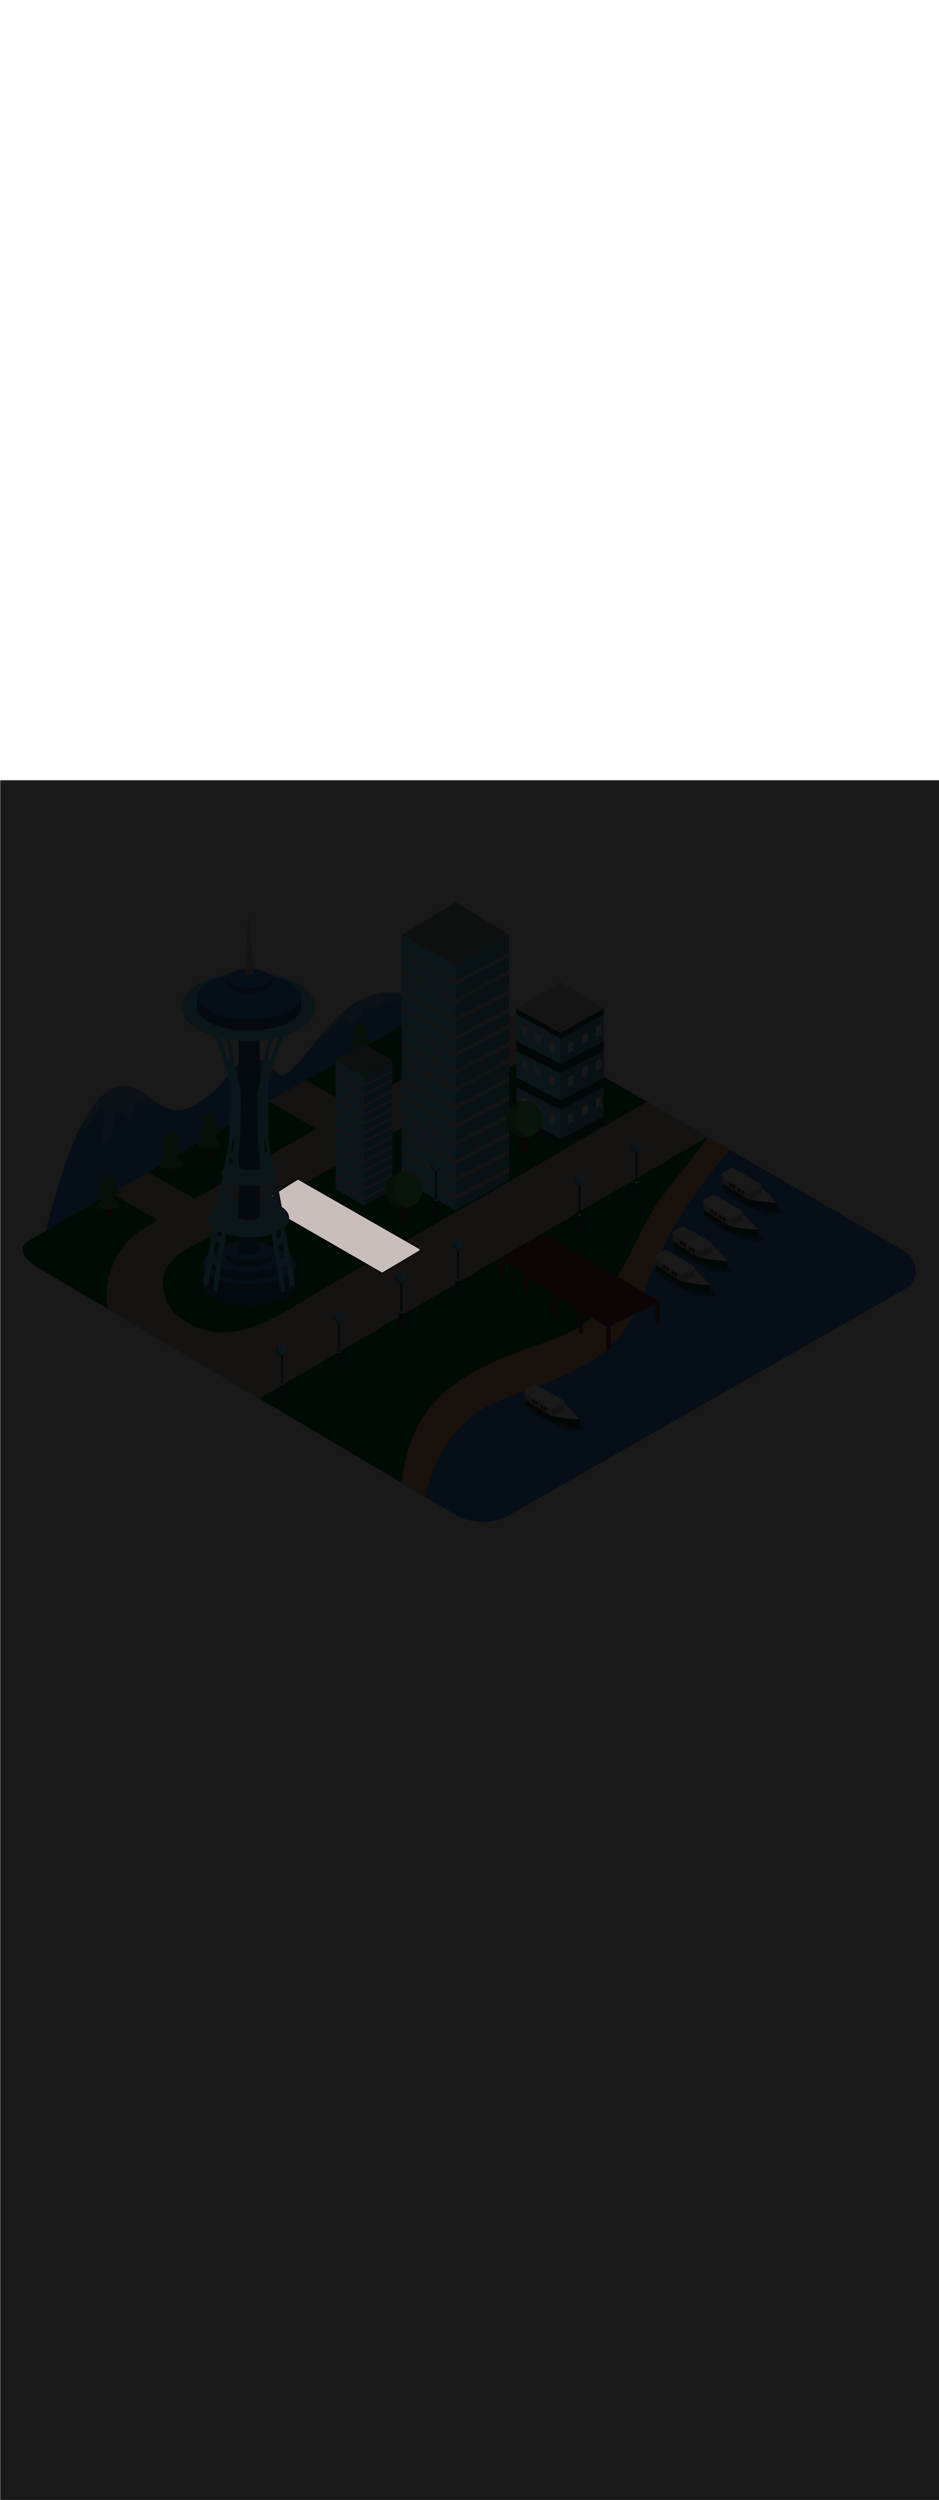 <ns0:svg xmlns:ns0="http://www.w3.org/2000/svg" version="1.1" id="Layer_1" x="0px" y="0px" viewBox="0 0 500 500" style="width: 188px;" xml:space="preserve" data-imageid="seattle-89" imageName="Seattle" class="illustrations_image"><ns0:defs><ns0:mask id="spotlight-mask"><ns0:rect x="0" y="0" width="100%" height="100%" fill="white" opacity="0.9" /><ns0:style type="text/css" fill="black" /><ns0:style type="text/css" style="" fill="black" /><ns0:path class="st7_seattle-89" d="M 158.905 212.744 L 158.86 212.726 L 158.813 212.713 L 158.765 212.704 L 158.717 212.7 L 158.668 212.701 L 158.62 212.706 L 158.572 212.717 L 158.526 212.731 L 158.481 212.75 L 158.439 212.774 L 158.251 212.889 L 158.063 213.004 L 157.875 213.12 L 157.687 213.236 L 157.498 213.352 L 157.31 213.467 L 157.122 213.583 L 156.934 213.7 L 156.746 213.816 L 156.558 213.932 L 156.37 214.049 L 156.182 214.165 L 155.994 214.282 L 155.806 214.399 L 155.618 214.516 L 155.43 214.633 L 155.243 214.75 L 155.055 214.867 L 154.867 214.984 L 154.679 215.102 L 154.491 215.219 L 154.303 215.337 L 154.116 215.455 L 153.928 215.573 L 153.74 215.69 L 153.553 215.808 L 153.365 215.926 L 153.177 216.045 L 152.99 216.163 L 152.802 216.281 L 152.615 216.4 L 152.427 216.518 L 152.24 216.637 L 152.053 216.755 L 151.865 216.874 L 151.678 216.993 L 151.491 217.112 L 151.304 217.231 L 151.117 217.35 L 150.929 217.469 L 150.742 217.588 L 150.555 217.708 L 150.369 217.827 L 150.182 217.946 L 149.995 218.066 L 149.808 218.185 L 149.621 218.305 L 149.435 218.425 L 149.248 218.544 L 149.062 218.664 L 148.875 218.784 L 148.689 218.904 L 148.568 218.982 L 148.644 219.392 L 148.849 220.497 L 149.055 221.61 L 149.262 222.729 L 149.471 223.853 L 149.68 224.982 L 149.89 226.115 L 150.067 227.066 L 150.393 227.278 L 151.473 228.145 L 152.371 229.058 L 153.079 230.01 L 153.589 230.991 L 153.897 231.99 L 154.0 233.0 L 153.955 233.442 L 154.095 233.522 L 154.733 233.89 L 155.372 234.258 L 156.01 234.625 L 156.648 234.993 L 157.287 235.361 L 157.925 235.728 L 158.564 236.096 L 159.202 236.464 L 159.84 236.831 L 160.479 237.199 L 161.117 237.567 L 161.756 237.934 L 162.394 238.302 L 163.032 238.67 L 163.671 239.037 L 164.309 239.405 L 164.947 239.773 L 166.224 240.508 L 166.863 240.876 L 167.501 241.243 L 168.139 241.611 L 168.778 241.979 L 169.416 242.346 L 170.693 243.082 L 171.331 243.449 L 171.97 243.817 L 172.608 244.185 L 173.885 244.92 L 174.523 245.288 L 175.162 245.655 L 175.8 246.023 L 176.438 246.391 L 177.077 246.759 L 177.715 247.126 L 178.353 247.494 L 179.63 248.229 L 180.269 248.597 L 180.907 248.965 L 181.545 249.332 L 182.822 250.068 L 183.461 250.435 L 184.099 250.803 L 184.737 251.171 L 185.376 251.538 L 186.014 251.906 L 186.652 252.274 L 187.291 252.641 L 188.568 253.377 L 189.206 253.744 L 189.844 254.112 L 190.483 254.48 L 191.121 254.847 L 191.76 255.215 L 192.398 255.583 L 193.036 255.95 L 193.675 256.318 L 194.313 256.686 L 194.951 257.053 L 195.59 257.421 L 196.228 257.789 L 196.867 258.157 L 198.143 258.892 L 198.782 259.26 L 200.059 259.995 L 200.697 260.363 L 201.335 260.73 L 201.974 261.098 L 202.612 261.466 L 203.25 261.833 L 203.293 261.855 L 203.338 261.873 L 203.384 261.886 L 203.431 261.895 L 203.479 261.9 L 203.527 261.899 L 203.575 261.894 L 203.622 261.885 L 203.668 261.871 L 203.712 261.853 L 203.755 261.83 L 203.951 261.714 L 204.147 261.598 L 204.343 261.482 L 204.539 261.365 L 204.931 261.133 L 205.127 261.017 L 205.323 260.901 L 205.519 260.785 L 205.911 260.552 L 206.106 260.436 L 206.302 260.32 L 206.498 260.204 L 206.89 259.972 L 207.086 259.855 L 207.282 259.739 L 207.478 259.623 L 207.674 259.507 L 207.87 259.391 L 208.066 259.275 L 208.262 259.158 L 208.458 259.042 L 208.654 258.926 L 208.85 258.81 L 209.046 258.694 L 209.242 258.578 L 209.438 258.461 L 209.634 258.345 L 209.83 258.229 L 210.026 258.113 L 210.222 257.997 L 210.418 257.881 L 210.614 257.764 L 210.81 257.648 L 211.005 257.532 L 211.397 257.3 L 211.593 257.184 L 211.789 257.067 L 211.985 256.951 L 212.377 256.719 L 212.573 256.603 L 212.965 256.371 L 213.161 256.254 L 213.357 256.138 L 213.553 256.022 L 213.749 255.906 L 213.945 255.79 L 214.141 255.674 L 214.337 255.557 L 214.533 255.441 L 214.729 255.325 L 214.925 255.209 L 215.121 255.093 L 215.317 254.977 L 215.513 254.86 L 215.708 254.744 L 215.904 254.628 L 216.1 254.512 L 216.296 254.396 L 216.492 254.28 L 216.688 254.163 L 216.884 254.047 L 217.08 253.931 L 217.276 253.815 L 217.472 253.699 L 217.668 253.583 L 217.864 253.466 L 218.06 253.35 L 218.256 253.234 L 218.452 253.118 L 218.648 253.002 L 218.844 252.886 L 219.04 252.77 L 219.236 252.653 L 219.432 252.537 L 219.628 252.421 L 219.824 252.305 L 220.02 252.189 L 220.216 252.073 L 220.412 251.956 L 220.607 251.84 L 220.803 251.724 L 220.999 251.608 L 221.195 251.492 L 221.391 251.376 L 221.587 251.259 L 221.783 251.143 L 221.979 251.027 L 222.371 250.795 L 222.567 250.679 L 222.763 250.562 L 222.959 250.446 L 223.155 250.33 L 223.196 250.303 L 223.235 250.271 L 223.27 250.236 L 223.302 250.198 L 223.329 250.157 L 223.353 250.113 L 223.371 250.067 L 223.386 250.019 L 223.395 249.97 L 223.4 249.921 L 223.399 249.871 L 223.394 249.822 L 223.384 249.773 L 223.369 249.726 L 223.349 249.68 L 223.325 249.637 L 223.297 249.596 L 223.265 249.558 L 223.229 249.523 L 223.19 249.493 L 223.148 249.466 L 222.5 249.095 L 221.851 248.725 L 221.203 248.354 L 220.554 247.983 L 219.906 247.612 L 219.257 247.242 L 218.609 246.871 L 217.96 246.5 L 217.312 246.13 L 216.663 245.759 L 216.015 245.388 L 215.366 245.017 L 214.718 244.647 L 214.069 244.276 L 213.421 243.905 L 212.772 243.535 L 212.124 243.164 L 211.475 242.793 L 210.827 242.422 L 210.178 242.052 L 209.53 241.681 L 208.881 241.31 L 208.233 240.94 L 207.585 240.569 L 206.936 240.198 L 206.288 239.828 L 205.639 239.457 L 204.991 239.086 L 204.342 238.715 L 203.694 238.345 L 203.045 237.974 L 202.397 237.603 L 201.748 237.233 L 201.1 236.862 L 200.451 236.491 L 199.803 236.12 L 199.154 235.75 L 197.857 235.008 L 197.209 234.638 L 196.56 234.267 L 195.912 233.896 L 195.263 233.526 L 194.615 233.155 L 193.966 232.784 L 193.318 232.413 L 192.669 232.043 L 192.021 231.672 L 191.372 231.301 L 190.724 230.931 L 190.075 230.56 L 189.427 230.189 L 188.778 229.818 L 188.13 229.448 L 186.833 228.706 L 186.185 228.336 L 185.536 227.965 L 184.888 227.594 L 184.239 227.223 L 183.591 226.853 L 182.942 226.482 L 182.294 226.111 L 181.645 225.741 L 180.997 225.37 L 180.348 224.999 L 179.7 224.629 L 179.051 224.258 L 178.403 223.887 L 177.754 223.516 L 177.106 223.146 L 176.457 222.775 L 175.809 222.404 L 174.512 221.663 L 173.863 221.292 L 173.215 220.921 L 171.918 220.18 L 171.269 219.809 L 170.621 219.439 L 169.972 219.068 L 169.324 218.697 L 168.675 218.327 L 168.027 217.956 L 167.378 217.585 L 166.73 217.214 L 166.081 216.844 L 165.433 216.473 L 164.785 216.102 L 163.488 215.361 L 162.839 214.99 L 162.191 214.619 L 160.894 213.878 L 160.245 213.507 L 159.597 213.137 L 158.948 212.766 L 158.905 212.744 Z M 145.531 220.95 L 145.346 221.071 L 145.161 221.192 L 144.976 221.313 L 144.791 221.434 L 144.607 221.555 L 144.54 221.599 L 144.548 221.65 L 145.626 220.98 L 145.612 220.897 L 145.531 220.95 Z M 146.176 225.038 L 146.323 225.102 L 146.295 224.937 L 146.15 225.029 L 146.176 225.038 Z" id="element_143" fill="black" /><ns0:path class="st7_seattle-89" d="M 158.905 212.744 L 158.86 212.726 L 158.813 212.713 L 158.765 212.704 L 158.717 212.7 L 158.668 212.701 L 158.62 212.706 L 158.572 212.717 L 158.526 212.731 L 158.481 212.75 L 158.439 212.774 L 158.251 212.889 L 158.063 213.004 L 157.875 213.12 L 157.687 213.236 L 157.498 213.352 L 157.31 213.467 L 157.122 213.583 L 156.934 213.7 L 156.746 213.816 L 156.558 213.932 L 156.37 214.049 L 156.182 214.165 L 155.994 214.282 L 155.806 214.399 L 155.618 214.516 L 155.43 214.633 L 155.243 214.75 L 155.055 214.867 L 154.867 214.984 L 154.679 215.102 L 154.491 215.219 L 154.303 215.337 L 154.116 215.455 L 153.928 215.573 L 153.74 215.69 L 153.553 215.808 L 153.365 215.926 L 153.177 216.045 L 152.99 216.163 L 152.802 216.281 L 152.615 216.4 L 152.427 216.518 L 152.24 216.637 L 152.053 216.755 L 151.865 216.874 L 151.678 216.993 L 151.491 217.112 L 151.304 217.231 L 151.117 217.35 L 150.929 217.469 L 150.742 217.588 L 150.555 217.708 L 150.369 217.827 L 150.182 217.946 L 149.995 218.066 L 149.808 218.185 L 149.621 218.305 L 149.435 218.425 L 149.248 218.544 L 149.062 218.664 L 148.875 218.784 L 148.689 218.904 L 148.568 218.982 L 148.644 219.392 L 148.849 220.497 L 149.055 221.61 L 149.262 222.729 L 149.471 223.853 L 149.68 224.982 L 149.89 226.115 L 150.067 227.066 L 150.393 227.278 L 151.473 228.145 L 152.371 229.058 L 153.079 230.01 L 153.589 230.991 L 153.897 231.99 L 154.0 233.0 L 153.955 233.442 L 154.095 233.522 L 154.733 233.89 L 155.372 234.258 L 156.01 234.625 L 156.648 234.993 L 157.287 235.361 L 157.925 235.728 L 158.564 236.096 L 159.202 236.464 L 159.84 236.831 L 160.479 237.199 L 161.117 237.567 L 161.756 237.934 L 162.394 238.302 L 163.032 238.67 L 163.671 239.037 L 164.309 239.405 L 164.947 239.773 L 166.224 240.508 L 166.863 240.876 L 167.501 241.243 L 168.139 241.611 L 168.778 241.979 L 169.416 242.346 L 170.693 243.082 L 171.331 243.449 L 171.97 243.817 L 172.608 244.185 L 173.885 244.92 L 174.523 245.288 L 175.162 245.655 L 175.8 246.023 L 176.438 246.391 L 177.077 246.759 L 177.715 247.126 L 178.353 247.494 L 179.63 248.229 L 180.269 248.597 L 180.907 248.965 L 181.545 249.332 L 182.822 250.068 L 183.461 250.435 L 184.099 250.803 L 184.737 251.171 L 185.376 251.538 L 186.014 251.906 L 186.652 252.274 L 187.291 252.641 L 188.568 253.377 L 189.206 253.744 L 189.844 254.112 L 190.483 254.48 L 191.121 254.847 L 191.76 255.215 L 192.398 255.583 L 193.036 255.95 L 193.675 256.318 L 194.313 256.686 L 194.951 257.053 L 195.59 257.421 L 196.228 257.789 L 196.867 258.157 L 198.143 258.892 L 198.782 259.26 L 200.059 259.995 L 200.697 260.363 L 201.335 260.73 L 201.974 261.098 L 202.612 261.466 L 203.25 261.833 L 203.293 261.855 L 203.338 261.873 L 203.384 261.886 L 203.431 261.895 L 203.479 261.9 L 203.527 261.899 L 203.575 261.894 L 203.622 261.885 L 203.668 261.871 L 203.712 261.853 L 203.755 261.83 L 203.951 261.714 L 204.147 261.598 L 204.343 261.482 L 204.539 261.365 L 204.931 261.133 L 205.127 261.017 L 205.323 260.901 L 205.519 260.785 L 205.911 260.552 L 206.106 260.436 L 206.302 260.32 L 206.498 260.204 L 206.89 259.972 L 207.086 259.855 L 207.282 259.739 L 207.478 259.623 L 207.674 259.507 L 207.87 259.391 L 208.066 259.275 L 208.262 259.158 L 208.458 259.042 L 208.654 258.926 L 208.85 258.81 L 209.046 258.694 L 209.242 258.578 L 209.438 258.461 L 209.634 258.345 L 209.83 258.229 L 210.026 258.113 L 210.222 257.997 L 210.418 257.881 L 210.614 257.764 L 210.81 257.648 L 211.005 257.532 L 211.397 257.3 L 211.593 257.184 L 211.789 257.067 L 211.985 256.951 L 212.377 256.719 L 212.573 256.603 L 212.965 256.371 L 213.161 256.254 L 213.357 256.138 L 213.553 256.022 L 213.749 255.906 L 213.945 255.79 L 214.141 255.674 L 214.337 255.557 L 214.533 255.441 L 214.729 255.325 L 214.925 255.209 L 215.121 255.093 L 215.317 254.977 L 215.513 254.86 L 215.708 254.744 L 215.904 254.628 L 216.1 254.512 L 216.296 254.396 L 216.492 254.28 L 216.688 254.163 L 216.884 254.047 L 217.08 253.931 L 217.276 253.815 L 217.472 253.699 L 217.668 253.583 L 217.864 253.466 L 218.06 253.35 L 218.256 253.234 L 218.452 253.118 L 218.648 253.002 L 218.844 252.886 L 219.04 252.77 L 219.236 252.653 L 219.432 252.537 L 219.628 252.421 L 219.824 252.305 L 220.02 252.189 L 220.216 252.073 L 220.412 251.956 L 220.607 251.84 L 220.803 251.724 L 220.999 251.608 L 221.195 251.492 L 221.391 251.376 L 221.587 251.259 L 221.783 251.143 L 221.979 251.027 L 222.371 250.795 L 222.567 250.679 L 222.763 250.562 L 222.959 250.446 L 223.155 250.33 L 223.196 250.303 L 223.235 250.271 L 223.27 250.236 L 223.302 250.198 L 223.329 250.157 L 223.353 250.113 L 223.371 250.067 L 223.386 250.019 L 223.395 249.97 L 223.4 249.921 L 223.399 249.871 L 223.394 249.822 L 223.384 249.773 L 223.369 249.726 L 223.349 249.68 L 223.325 249.637 L 223.297 249.596 L 223.265 249.558 L 223.229 249.523 L 223.19 249.493 L 223.148 249.466 L 222.5 249.095 L 221.851 248.725 L 221.203 248.354 L 220.554 247.983 L 219.906 247.612 L 219.257 247.242 L 218.609 246.871 L 217.96 246.5 L 217.312 246.13 L 216.663 245.759 L 216.015 245.388 L 215.366 245.017 L 214.718 244.647 L 214.069 244.276 L 213.421 243.905 L 212.772 243.535 L 212.124 243.164 L 211.475 242.793 L 210.827 242.422 L 210.178 242.052 L 209.53 241.681 L 208.881 241.31 L 208.233 240.94 L 207.585 240.569 L 206.936 240.198 L 206.288 239.828 L 205.639 239.457 L 204.991 239.086 L 204.342 238.715 L 203.694 238.345 L 203.045 237.974 L 202.397 237.603 L 201.748 237.233 L 201.1 236.862 L 200.451 236.491 L 199.803 236.12 L 199.154 235.75 L 197.857 235.008 L 197.209 234.638 L 196.56 234.267 L 195.912 233.896 L 195.263 233.526 L 194.615 233.155 L 193.966 232.784 L 193.318 232.413 L 192.669 232.043 L 192.021 231.672 L 191.372 231.301 L 190.724 230.931 L 190.075 230.56 L 189.427 230.189 L 188.778 229.818 L 188.13 229.448 L 186.833 228.706 L 186.185 228.336 L 185.536 227.965 L 184.888 227.594 L 184.239 227.223 L 183.591 226.853 L 182.942 226.482 L 182.294 226.111 L 181.645 225.741 L 180.997 225.37 L 180.348 224.999 L 179.7 224.629 L 179.051 224.258 L 178.403 223.887 L 177.754 223.516 L 177.106 223.146 L 176.457 222.775 L 175.809 222.404 L 174.512 221.663 L 173.863 221.292 L 173.215 220.921 L 171.918 220.18 L 171.269 219.809 L 170.621 219.439 L 169.972 219.068 L 169.324 218.697 L 168.675 218.327 L 168.027 217.956 L 167.378 217.585 L 166.73 217.214 L 166.081 216.844 L 165.433 216.473 L 164.785 216.102 L 163.488 215.361 L 162.839 214.99 L 162.191 214.619 L 160.894 213.878 L 160.245 213.507 L 159.597 213.137 L 158.948 212.766 L 158.905 212.744 Z M 145.531 220.95 L 145.346 221.071 L 145.161 221.192 L 144.976 221.313 L 144.791 221.434 L 144.607 221.555 L 144.54 221.599 L 144.548 221.65 L 145.626 220.98 L 145.612 220.897 L 145.531 220.95 Z M 146.176 225.038 L 146.323 225.102 L 146.295 224.937 L 146.15 225.029 L 146.176 225.038 Z" id="element_143" style="" fill="black" /></ns0:mask></ns0:defs><ns0:style type="text/css">
	.st0_seattle-89{fill:#398DE7;}
	.st1_seattle-89{fill:#006D29;}
	.st2_seattle-89{opacity:0.41;fill:url(#SVGID_1_);enable-background:new    ;}
	.st3_seattle-89{fill:#873230;}
	.st4_seattle-89{fill:#5FC963;}
	.st5_seattle-89{opacity:0.33;fill:#1E4549;enable-background:new    ;}
	.st6_seattle-89{fill:#F9B176;}
	.st7_seattle-89{fill:#C8BEBC;}
	.st8_seattle-89{opacity:0.3;fill:#FFFFFF;enable-background:new    ;}
	.st9_seattle-89{opacity:0.5;fill:#1E4549;enable-background:new    ;}
	.st10_seattle-89{fill:#FFFFFF;}
	.st11_seattle-89{fill:#1E4549;}
	.st12_seattle-89{fill:#CCCCCC;}
	.st13_seattle-89{opacity:0.68;fill:url(#SVGID_00000042718003868574976250000008420252642133879231_);enable-background:new    ;}
	.st14_seattle-89{opacity:0.68;fill:url(#SVGID_00000016064703512781818860000005791289198883302075_);enable-background:new    ;}
	.st15_seattle-89{opacity:0.68;fill:url(#SVGID_00000116927080317452283010000015494206433425771439_);enable-background:new    ;}
	.st16_seattle-89{opacity:0.68;fill:url(#SVGID_00000086649938191305984080000016147358011694235533_);enable-background:new    ;}
	.st17_seattle-89{fill:#68E1FD;}
	.st18_seattle-89{opacity:0.41;fill:url(#SVGID_00000021806540584255643560000008840838120913610926_);enable-background:new    ;}
	.st19_seattle-89{opacity:0.41;fill:url(#SVGID_00000181768750576374275190000003503029057688303262_);enable-background:new    ;}
	.st20_seattle-89{opacity:0.41;fill:url(#SVGID_00000088120519511962348400000000982865437613748155_);enable-background:new    ;}
	.st21_seattle-89{opacity:0.68;fill:url(#SVGID_00000141454188708226108510000004981936349966510522_);enable-background:new    ;}
	.st22_seattle-89{opacity:0.68;fill:url(#SVGID_00000082369544609449826930000017811291582864951729_);enable-background:new    ;}
	.st23_seattle-89{opacity:0.68;fill:url(#SVGID_00000069394525465164303150000003061584850069511824_);enable-background:new    ;}
	.st24_seattle-89{opacity:0.4;fill:#1E4549;enable-background:new    ;}
	.st25_seattle-89{opacity:0.68;fill:url(#SVGID_00000044179426939273591630000001501825202323530667_);enable-background:new    ;}
	.st26_seattle-89{opacity:0.68;fill:url(#SVGID_00000103259329360607754140000005208119482887869358_);enable-background:new    ;}
	.st27_seattle-89{opacity:0.68;fill:url(#SVGID_00000091729443015361077680000008735085039118257080_);enable-background:new    ;}
	.st28_seattle-89{opacity:0.68;fill:url(#SVGID_00000009561799934092399460000003530713919234959499_);enable-background:new    ;}
	.st29_seattle-89{opacity:0.68;fill:url(#SVGID_00000174582639290617977650000014090475001585431218_);enable-background:new    ;}
	.st30_seattle-89{opacity:0.68;fill:url(#SVGID_00000116213016049503352180000018029602500477441702_);enable-background:new    ;}
	.st31_seattle-89{opacity:0.6;fill:#1E4549;enable-background:new    ;}
	.st32_seattle-89{opacity:0.6;}
	.st33_seattle-89{opacity:0.5;}
</ns0:style>
<ns0:g id="background_seattle-89">
	<ns0:path class="st0_seattle-89" d="M24.3,239.9c1.1-0.6,14.7-71.2,38.6-76.9c15.6-3.6,22.1,21.4,42,9.3s19.8-27.6,32.4-23.9s8.6,18.4,24.6-1.5&#10;&#09;&#09;s28.5-37,52-33.4s35.3,2.1,35.3,2.1L24.3,239.9z" />
	<ns0:path class="st1_seattle-89" d="M262.1,331.9c30.4-14,65.7-16.2,81.4-60.7s45.4-74.3,45.4-74.3l-139.8-81.2c-3.4-2-8.5-0.6-11.8,1.4L15,245.2&#10;&#09;&#09;c-6.9,4.3-0.9,10.8,6.2,14.8l205.3,121.3l0,0C226.5,381.3,231.7,345.8,262.1,331.9z" />
	
		<ns0:linearGradient id="SVGID_1_-seattle-89" gradientUnits="userSpaceOnUse" x1="188.122" y1="347.728" x2="190.762" y2="350.538" gradientTransform="matrix(1 0 0 -1 0 502)">
		<ns0:stop offset="0" style="stop-color:#873230;stop-opacity:0" />
		<ns0:stop offset="1" style="stop-color:#873230" />
	</ns0:linearGradient>
	<ns0:path class="st2_seattle-89" d="M186.1,153.7c0.3-0.1,0.6,0,0.7,0.1c-0.2,2.2,1.4,1.1,2.1,1.7l0.6-0.2c1.2-1.2,2.4-2.4,3.7-3.6&#10;&#09;&#09;c-0.4-0.3-0.8-0.6-1.2-0.9C189.9,151.5,188,152.5,186.1,153.7z" />
	<ns0:path class="st3_seattle-89" d="M193.4,151.6v-11H191v11.1C191.8,152,192.6,151.9,193.4,151.6z" />
	<ns0:path class="st3_seattle-89" d="M192.4,140.6v11.3c0.3,0,0.7-0.1,1-0.3v-11H192.4z" />
	<ns0:path class="st4_seattle-89" d="M195,135.3c-0.2-0.3-0.1-0.7,0.2-0.9c0,0,0.1-0.1,0.2-0.1c0.4-0.1,0.9-0.1,1.3-0.1c0.1-0.1,0.1-0.2,0.1-0.2&#10;&#09;&#09;c0-0.1-0.1-0.4-0.3-0.7s-0.5-0.6-0.7-0.9c-1.2-1.3-2.5-2.4-3.6-3.8c-1.6,1.6-3.3,3.1-5,4.6c-0.1,0.1-0.1,0.3-0.2,0.4&#10;&#09;&#09;c0.7,0.1,1.5,0.3,2.1,0.6c0.3,0.2,0.4,0.6,0.2,0.9c-0.6,0.9-1.2,1.8-1.9,2.6c-0.6,0.8-1.2,1.6-1.7,2.4c1.3,0.1,4,0.1,3.3,1.8&#10;&#09;&#09;c-0.5,0.8-1.1,1.6-1.8,2.2c-0.7,1-1.4,2-1.9,3l0,0c0.3,0.6,1.4,0.8,2.1,0.9c1.4,0.3,2.8,0.4,4.3,0.4c1.4,0,2.9-0.2,4.2-0.6&#10;&#09;&#09;c0.7-0.2,1.4-0.6,2-1.1c-1.2-1.6-2.3-3.3-3.1-5.1c-0.1-0.3,0.1-0.7,0.4-0.8c1.1-0.3,2.2-0.6,3.3-0.9c0,0,0-0.1,0-0.1&#10;&#09;&#09;c-0.5-0.7-1.2-1.4-1.8-2.1S195.6,136.1,195,135.3z" />
	<ns0:path class="st5_seattle-89" d="M195,135.3c-0.2-0.3-0.1-0.7,0.2-0.9c0,0,0.1-0.1,0.2-0.1c0.4-0.1,0.9-0.1,1.3-0.1c0.1-0.1,0.1-0.2,0.1-0.2&#10;&#09;&#09;c0-0.1-0.1-0.4-0.3-0.7s-0.5-0.6-0.7-0.9c-1.2-1.3-2.5-2.4-3.6-3.8c-1.6,1.6-3.3,3.1-5,4.6c-0.1,0.1-0.1,0.3-0.2,0.4&#10;&#09;&#09;c0.7,0.1,1.5,0.3,2.1,0.6c0.3,0.2,0.4,0.6,0.2,0.9c-0.6,0.9-1.2,1.8-1.9,2.6c-0.6,0.8-1.2,1.6-1.7,2.4c1.3,0.1,4,0.1,3.3,1.8&#10;&#09;&#09;c-0.5,0.8-1.1,1.6-1.8,2.2c-0.7,1-1.4,2-1.9,3l0,0c0.3,0.6,1.4,0.8,2.1,0.9c1.4,0.3,2.8,0.4,4.3,0.4c1.4,0,2.9-0.2,4.2-0.6&#10;&#09;&#09;c0.7-0.2,1.4-0.6,2-1.1c-1.2-1.6-2.3-3.3-3.1-5.1c-0.1-0.3,0.1-0.7,0.4-0.8c1.1-0.3,2.2-0.6,3.3-0.9c0,0,0-0.1,0-0.1&#10;&#09;&#09;c-0.5-0.7-1.2-1.4-1.8-2.1S195.6,136.1,195,135.3z" />
	<ns0:path class="st0_seattle-89" d="M271.9,390.6l210.9-120.4c7-4.1,5.8-15.5-1.3-19.6l-92.7-53.8c0,0-29.7,29.9-45.4,74.3s-51,46.8-81.4,60.7&#10;&#09;&#09;s-35.6,49.5-35.6,49.5l0,0l16.2,9.6C251.8,396,262.9,395.9,271.9,390.6z" />
	<ns0:path class="st6_seattle-89" d="M346.2,231.3c-5.8,9.9-9.2,18.7-14.9,28.6c-4.2,7.4-7.9,18.6-14,24.4c-12.5,11.9-29.5,15.1-45.1,21.3&#10;&#09;&#09;c-14.5,5.8-29.1,12.9-40,24.5c-11.4,12-16.6,27.6-18.3,43.7l12.7,7.5c0,0,5.2-35.5,35.6-49.5s65.7-16.2,81.4-60.7&#10;&#09;&#09;s45.4-74.3,45.4-74.3l-12.1-7C367.2,204.3,355,216.3,346.2,231.3z" />
	<ns0:path class="st7_seattle-89" d="M344.7,171.1l-51.5,29.7L172,270.7c-22.9,13.2-50.1,35.2-76.8,14.9c-6.1-4.6-9.3-13.3-8.3-20.9&#10;&#09;&#09;c1.6-11.9,17.8-17.8,27.7-23.2c17.2-9.4,34.1-19.4,51.2-29l81-45.9l53.5-30.3c-7.6-4.6-15.3-9.2-23.3-13.1c0,0,0,0-0.1-0.1&#10;&#09;&#09;L75.1,239.3c-23.8,17.8-17.6,42.2-17.6,42.2l47.3,27.9l33.2,19.6l238.8-139.2C369.1,185.6,334.4,165.1,344.7,171.1z" />
	<ns0:path class="st7_seattle-89" d="M163,159.8c-6.8,3.6-13.4,7.4-20.2,10.9l45.2,26l19.4-11.5L163,159.8z" />
	<ns0:path class="st7_seattle-89" d="M78.8,208.6c-6.6,3.5-13,7.5-19.5,11.3l38.8,22.4l19.4-11.5L78.8,208.6z" />
	<ns0:path class="st7_seattle-89" d="M158.7,213.2c-6.2,3.8-12.4,7.8-18.4,11.8l63.2,36.4l19.4-11.5L158.7,213.2z" />
	<ns0:path class="st8_seattle-89" d="M44.8,180.8c-0.8,1.5-2.8,5.5,1.5,3.4s7-14.2,8.7-8.9s-3.3,23.8,1.9,17s3.2-19.1,7.3-17s4.7,10.8,6.4,4&#10;&#09;&#09;s1.5-9.1,5.1-7.4s6.8-0.9,6.8-0.9S74,160.8,62,163C53,164.6,44.8,180.8,44.8,180.8z" />
	<ns0:path class="st9_seattle-89" d="M411.7,224.7c1.9,1.7,3.6,3.6,5.1,5.7c-3.7,1-7.7,0.9-11.4-0.3c-5.5-2-18.8-10.2-19.2-10.3s-1.6-3.4-1.6-3.4" />
	<ns0:path class="st10_seattle-89" d="M384.6,211.6c-0.1,0.2,0,4.9,0,4.9s7,5.2,10.8,7.4s9.4,4.5,18,5.2v-4.2c-2.4-3.1-5.2-5.9-8.2-8.4&#10;&#09;&#09;c0,0,0.6-1.2-0.4-1.7s-9.3-5.5-9.3-5.5l-5.9-3.1l-4.8,2.7c-0.6,0.4-0.9,1.1-0.6,1.8L384.6,211.6z" />
	<ns0:path class="st11_seattle-89" d="M413.5,226.7c0,0-9.1-0.5-14.3-3.4s-14.6-8.9-14.6-8.9v2.2l9.1,6.4c0,0,6.8,5.4,19.7,6.3L413.5,226.7z" />
	<ns0:polygon class="st12_seattle-89" points="405.3,216.6 405.3,220.4 399.2,223.3 384.6,214.3 384.3,210.7 398.2,219.7 &#09;" />
	<ns0:polygon class="st3_seattle-89" points="396,218.9 396,220.7 394.7,220 394.7,218 &#09;" />
	<ns0:polygon class="st3_seattle-89" points="394.2,217.9 394.2,219.7 392.9,218.9 392.9,217 &#09;" />
	<ns0:polygon class="st3_seattle-89" points="391.3,215.9 391.3,217.7 390,216.9 390,215 &#09;" />
	<ns0:polygon class="st3_seattle-89" points="389.6,214.9 389.6,216.7 388.3,215.9 388.3,214 &#09;" />
	<ns0:path class="st11_seattle-89" d="M413.5,224.9c0,0-9.9-0.5-15.1-2.1l0,0c4.6,2.5,9.8,3.9,15.1,3.9V224.9z" />
	<ns0:path class="st9_seattle-89" d="M401.9,239c1.9,1.7,3.6,3.6,5.1,5.7c-3.7,1-7.7,0.9-11.4-0.3c-5.5-2-18.8-10.1-19.2-10.3s-1.6-3.4-1.6-3.4" />
	<ns0:path class="st10_seattle-89" d="M374.8,225.9c-0.1,0.2,0,4.9,0,4.9s7.1,5.2,10.8,7.4s9.4,4.5,18,5.2v-4.2c-2.4-3.1-5.1-5.9-8.2-8.4&#10;&#09;&#09;c0,0,0.5-1.2-0.4-1.7s-9.3-5.5-9.3-5.5l-5.9-3.1l-4.8,2.7c-0.6,0.4-0.9,1.1-0.6,1.8L374.8,225.9z" />
	<ns0:path class="st11_seattle-89" d="M403.6,240.9c0,0-9.1-0.5-14.3-3.4s-14.6-8.9-14.6-8.9v2.2l9.1,6.4c0,0,6.8,5.4,19.7,6.3L403.6,240.9z" />
	<ns0:polygon class="st12_seattle-89" points="395.4,230.9 395.4,234.7 389.4,237.5 374.8,228.6 374.5,225 388.3,234 &#09;" />
	<ns0:polygon class="st3_seattle-89" points="386.1,233.2 386.1,235 384.9,234.2 384.9,232.3 &#09;" />
	<ns0:polygon class="st3_seattle-89" points="384.4,232.2 384.4,234 383,233.2 383,231.3 &#09;" />
	<ns0:polygon class="st3_seattle-89" points="381.5,230.2 381.5,232 380.1,231.2 380.1,229.3 &#09;" />
	<ns0:polygon class="st3_seattle-89" points="379.8,229.2 379.8,230.9 378.5,230.2 378.5,228.3 &#09;" />
	<ns0:path class="st11_seattle-89" d="M403.6,239.2c0,0-9.9-0.5-15.1-2.1l0,0c4.6,2.5,9.8,3.9,15.1,3.9V239.2z" />
	<ns0:path class="st9_seattle-89" d="M376.3,268.5c1.9,1.7,3.6,3.6,5.1,5.7c-3.7,1-7.7,0.9-11.4-0.3c-5.5-2-18.8-10.2-19.2-10.3s-1.6-3.4-1.6-3.4" />
	<ns0:path class="st10_seattle-89" d="M349.3,255.4c-0.1,0.2,0,4.9,0,4.9s7.1,5.2,10.8,7.4s9.4,4.5,18,5.2v-4.2c-2.4-3.1-5.1-5.9-8.2-8.4&#10;&#09;&#09;c0,0,0.5-1.2-0.4-1.7s-9.3-5.5-9.3-5.5l-5.9-3.2l-4.8,2.7c-0.6,0.4-0.9,1.1-0.6,1.8L349.3,255.4z" />
	<ns0:path class="st11_seattle-89" d="M378.1,270.4c0,0-9.1-0.5-14.3-3.4s-14.6-8.9-14.6-8.9v2.2l9.1,6.4c0,0,6.8,5.4,19.7,6.3L378.1,270.4z" />
	<ns0:polygon class="st12_seattle-89" points="369.9,260.3 369.9,264.2 363.9,267 349.2,258.1 349,254.5 362.8,263.4 &#09;" />
	<ns0:polygon class="st3_seattle-89" points="360.6,262.7 360.6,264.5 359.3,263.7 359.3,261.8 &#09;" />
	<ns0:polygon class="st3_seattle-89" points="358.9,261.7 358.9,263.4 357.5,262.7 357.5,260.8 &#09;" />
	<ns0:polygon class="st3_seattle-89" points="356,259.7 356,261.5 354.6,260.7 354.6,258.8 &#09;" />
	<ns0:polygon class="st3_seattle-89" points="354.3,258.6 354.3,260.4 353,259.7 353,257.8 &#09;" />
	<ns0:path class="st11_seattle-89" d="M378.1,268.7c0,0-9.9-0.5-15.1-2.1l0,0c4.6,2.5,9.8,3.9,15.1,3.9V268.7z" />
	<ns0:path class="st9_seattle-89" d="M306.8,339.9c1.9,1.7,3.6,3.6,5.1,5.7c-3.7,1-7.7,0.9-11.4-0.3c-5.5-2-18.8-10.2-19.2-10.3s-1.6-3.4-1.6-3.4" />
	<ns0:path class="st10_seattle-89" d="M279.8,326.8c-0.1,0.2,0,4.9,0,4.9s7.1,5.2,10.8,7.4s9.4,4.5,18,5.2v-4.2c-2.4-3.1-5.1-5.9-8.2-8.4&#10;&#09;&#09;c0,0,0.5-1.2-0.4-1.7s-9.3-5.5-9.3-5.5l-5.9-3.1l-4.8,2.7c-0.6,0.4-0.9,1.1-0.6,1.8L279.8,326.8z" />
	<ns0:path class="st11_seattle-89" d="M308.6,341.9c0,0-9.1-0.5-14.3-3.4s-14.6-8.9-14.6-8.9v2.2l9.1,6.4c0,0,6.8,5.4,19.7,6.3L308.6,341.9z" />
	<ns0:polygon class="st12_seattle-89" points="300.4,331.8 300.4,335.6 294.3,338.5 279.7,329.5 279.4,325.9 293.3,334.9 &#09;" />
	<ns0:polygon class="st3_seattle-89" points="291.1,334.1 291.1,335.9 289.8,335.1 289.8,333.2 &#09;" />
	<ns0:polygon class="st3_seattle-89" points="289.3,333.1 289.3,334.9 288,334.1 288,332.2 &#09;" />
	<ns0:polygon class="st3_seattle-89" points="286.4,331.1 286.4,332.9 285.1,332.1 285.1,330.2 &#09;" />
	<ns0:polygon class="st3_seattle-89" points="284.8,330.1 284.8,331.9 283.5,331.1 283.5,329.2 &#09;" />
	<ns0:path class="st11_seattle-89" d="M308.6,340.1c0,0-9.9-0.5-15.1-2.1l0,0c4.6,2.5,9.8,3.9,15.1,3.9V340.1z" />
	<ns0:path class="st9_seattle-89" d="M385.5,255.7c1.9,1.7,3.6,3.6,5.1,5.7c-3.7,1-7.7,0.9-11.4-0.2c-5.5-2-18.8-10.2-19.2-10.3s-1.6-3.4-1.6-3.4" />
	<ns0:path class="st10_seattle-89" d="M358.5,242.6c-0.1,0.2,0,4.9,0,4.9s7.1,5.2,10.8,7.4s9.4,4.5,18,5.2v-4.2c-2.4-3.1-5.1-5.9-8.2-8.3&#10;&#09;&#09;c0,0,0.5-1.2-0.4-1.7s-9.3-5.5-9.3-5.5l-5.9-3.1l-4.8,2.7c-0.6,0.3-0.9,1.1-0.6,1.8L358.5,242.6z" />
	<ns0:path class="st11_seattle-89" d="M387.3,257.7c0,0-9.1-0.5-14.3-3.4s-14.6-8.9-14.6-8.9v2.2l9.1,6.4c0,0,6.8,5.4,19.7,6.3L387.3,257.7z" />
	<ns0:polygon class="st12_seattle-89" points="379.1,247.6 379.1,251.4 373,254.3 358.5,245.3 358.2,241.7 372,250.7 &#09;" />
	<ns0:polygon class="st3_seattle-89" points="369.9,249.9 369.9,251.7 368.5,251 368.5,249 &#09;" />
	<ns0:polygon class="st3_seattle-89" points="368.1,248.9 368.1,250.7 366.8,249.9 366.8,248 &#09;" />
	<ns0:polygon class="st3_seattle-89" points="365.2,246.9 365.2,248.7 363.9,248 363.9,246 &#09;" />
	<ns0:polygon class="st3_seattle-89" points="363.5,245.9 363.5,247.7 362.2,246.9 362.2,245 &#09;" />
	<ns0:path class="st11_seattle-89" d="M387.3,255.9c0,0-9.9-0.5-15.1-2.1l0,0c4.6,2.5,9.8,3.9,15.1,3.9V255.9z" />
	<ns0:path class="st8_seattle-89" d="M213,113.5c0,0-11.1-1.8-19.9,2.4c-3.2,1.6-6.3,3.6-9.2,5.8c-3.7,3.4-7.2,6.9-10.5,10.7&#10;&#09;&#09;c-0.6,0.7-1.1,1.4-1.7,2.1c-0.5,1.6-0.2,2.6,2.1,0.6c4.7-3.9,7-9.3,10-7.9s1.7,4.8,6.4,0s2.4-7.8,7.5-6.5s3.4-0.7,7.6-2.3&#10;&#09;&#09;s9.5-1.6,10-3.6S213,113.5,213,113.5z" />
	
		<ns0:linearGradient id="SVGID_00000165943845193668013590000015848194066234534819_-seattle-89" gradientUnits="userSpaceOnUse" x1="282.18" y1="249.846" x2="318.36" y2="219.476" gradientTransform="matrix(1 0 0 -1 0 502)">
		<ns0:stop offset="0" style="stop-color:#1E4549" />
		<ns0:stop offset="1" style="stop-color:#006D29;stop-opacity:0" />
	</ns0:linearGradient>
	<ns0:path style="opacity:0.68;fill:url(#SVGID_00000165943845193668013590000015848194066234534819_);enable-background:new    ;" d="&#10;&#09;&#09;M304.1,251.7c-2.5,0.9-5.1,1.3-7.8,1.4c-6,0-25.4,5.1-29.6,1.6l-1.5,6c2.4,1.6,59,43.2,59,43.2c3.1-2.2,24.3-14,27.4-16.2&#10;&#09;&#09;L304.1,251.7z" />
	<ns0:path class="st3_seattle-89" d="M351.4,277.6l0.1-0.1l-62.2-36.6l-23.5,13.9l0.1,0.1c-0.4,0.2-0.6,0.6-0.6,1v5.2c0,0.7,0.6,1.2,1.2,1.2&#10;&#09;&#09;c0.7,0,1.2-0.5,1.2-1.2V256l11.3,7.2v9.5c0,0.7,0.6,1.2,1.2,1.2c0.7,0,1.2-0.5,1.2-1.2v-8l12.9,8.2v11.7c0,0.7,0.6,1.2,1.2,1.2&#10;&#09;&#09;c0.7,0,1.2-0.5,1.2-1.2v-10.2l11.8,7.5c-0.2,0.2-0.4,0.5-0.4,0.8v10.7c0,0.7,0.6,1.2,1.2,1.2c0.7,0,1.2-0.5,1.2-1.2v-10.2l12.3,7.7&#10;&#09;&#09;v10.9c0,0.7,0.6,1.2,1.2,1.2c0.7,0,1.2-0.5,1.2-1.2v-11.4l23.7-11.8v9.5c0,0.7,0.6,1.2,1.2,1.2c0.7,0,1.2-0.5,1.2-1.2v-9.8&#10;&#09;&#09;C351.6,278,351.5,277.8,351.4,277.6z" />
</ns0:g>
<ns0:g id="shadow_seattle-89">
	
		<ns0:linearGradient id="SVGID_00000008125907962059408210000002327240327980616854_-seattle-89" gradientUnits="userSpaceOnUse" x1="311.434" y1="316.771" x2="329.724" y2="301.411" gradientTransform="matrix(1 0 0 -1 0 502)">
		<ns0:stop offset="0" style="stop-color:#1E4549" />
		<ns0:stop offset="1" style="stop-color:#FFFFFF;stop-opacity:0" />
	</ns0:linearGradient>
	<ns0:path style="opacity:0.68;fill:url(#SVGID_00000008125907962059408210000002327240327980616854_);enable-background:new    ;" d="&#10;&#09;&#09;M326.8,211c0,0-28.3-15.2-30-16.3l24.2-14l30.6,16.4C349.5,198.7,328.9,209.4,326.8,211z" />
	
		<ns0:linearGradient id="SVGID_00000064355264475522298780000007517479935145657237_-seattle-89" gradientUnits="userSpaceOnUse" x1="256.048" y1="285.748" x2="277.118" y2="268.058" gradientTransform="matrix(1 0 0 -1 0 502)">
		<ns0:stop offset="0" style="stop-color:#1E4549" />
		<ns0:stop offset="1" style="stop-color:#FFFFFF;stop-opacity:0" />
	</ns0:linearGradient>
	<ns0:path style="opacity:0.68;fill:url(#SVGID_00000064355264475522298780000007517479935145657237_);enable-background:new    ;" d="&#10;&#09;&#09;M273.7,245.9c0,0-32.6-17.4-34.5-18.8l27.8-16.1l35.3,18.9C299.8,231.8,276.1,244.1,273.7,245.9z" />
	
		<ns0:linearGradient id="SVGID_00000062884804456765953280000008638597683673475457_-seattle-89" gradientUnits="userSpaceOnUse" x1="132.69" y1="242.5" x2="159.09" y2="220.33" gradientTransform="matrix(1 0 0 -1 0 502)">
		<ns0:stop offset="0" style="stop-color:#1E4549" />
		<ns0:stop offset="0.157" style="stop-color:#22484C;stop-opacity:0.843" />
		<ns0:stop offset="0.31" style="stop-color:#2E5054;stop-opacity:0.69" />
		<ns0:stop offset="0.463" style="stop-color:#415E61;stop-opacity:0.537" />
		<ns0:stop offset="0.614" style="stop-color:#5D7274;stop-opacity:0.386" />
		<ns0:stop offset="0.766" style="stop-color:#818B8C;stop-opacity:0.234" />
		<ns0:stop offset="0.914" style="stop-color:#ACAAA9;stop-opacity:8.555025e-02" />
		<ns0:stop offset="1" style="stop-color:#C8BEBC;stop-opacity:0" />
	</ns0:linearGradient>
	<ns0:path style="opacity:0.68;fill:url(#SVGID_00000062884804456765953280000008638597683673475457_);enable-background:new    ;" d="&#10;&#09;&#09;M154.8,296.7c0,0-40.9-21.9-43.2-23.5l34.9-20.1l44.2,23.7C187.5,279,157.9,294.4,154.8,296.7z" />
</ns0:g>
<ns0:g id="building_seattle-89">
	<ns0:polygon class="st17_seattle-89 targetColor" points="208.9,217.9 208.9,149.3 193.9,157.6 193.9,226.5 &#09;" style="fill: rgb(104, 225, 253);" />
	<ns0:polygon class="st5_seattle-89" points="208.9,217.9 208.9,149.3 193.9,157.6 193.9,226.5 &#09;" />
	<ns0:polygon class="st17_seattle-89 targetColor" points="193.9,157.6 178.7,149.3 178.7,217.6 193.9,226.5 &#09;" style="fill: rgb(104, 225, 253);" />
	<ns0:polygon class="st12_seattle-89" points="208.9,149.3 193.9,140.1 178.7,149.3 193.9,157.6 &#09;" />
	<ns0:polygon class="st12_seattle-89" points="178.7,154.1 194,162.1 208.9,154.3 208.9,155.5 194,163.2 178.7,155.3 &#09;" />
	<ns0:polygon class="st12_seattle-89" points="178.7,159.1 194,167 208.9,159.2 208.9,160.4 194,168.2 178.7,160.3 &#09;" />
	<ns0:polygon class="st12_seattle-89" points="178.7,164.5 194.1,172.5 208.9,164.7 208.9,165.9 194.1,173.7 178.7,165.7 &#09;" />
	<ns0:polygon class="st12_seattle-89" points="178.7,169.4 194.2,177.4 208.9,169.8 208.9,170.9 194.2,178.6 178.7,170.6 &#09;" />
	<ns0:polygon class="st12_seattle-89" points="178.7,174.2 194,182.1 208.9,174.3 208.9,175.5 194,183.3 178.7,175.4 &#09;" />
	<ns0:polygon class="st12_seattle-89" points="178.7,179.1 194.1,187.1 208.9,179.3 208.9,180.5 194.1,188.3 178.7,180.3 &#09;" />
	<ns0:polygon class="st12_seattle-89" points="178.7,184 193.9,191.8 208.9,184 208.9,185.2 193.9,193 178.7,185.2 &#09;" />
	<ns0:polygon class="st12_seattle-89" points="178.7,189.1 194,197 208.9,189.2 208.9,190.4 194,198.2 178.7,190.2 &#09;" />
	<ns0:polygon class="st12_seattle-89" points="178.7,194.1 194.1,202.1 208.9,194.4 208.9,195.6 194.1,203.3 178.7,195.3 &#09;" />
	<ns0:polygon class="st12_seattle-89" points="178.7,199 194.3,207.1 208.9,199.4 208.9,200.6 194.3,208.3 178.7,200.2 &#09;" />
	<ns0:polygon class="st12_seattle-89" points="178.7,204.5 193.9,212.3 208.9,204.5 208.9,205.7 193.9,213.5 178.7,205.7 &#09;" />
	<ns0:polygon class="st12_seattle-89" points="178.7,209.4 194,217.3 208.9,209.5 208.9,210.7 194,218.5 178.7,210.6 &#09;" />
	<ns0:polygon class="st12_seattle-89" points="178.7,214.1 194.1,222.1 208.9,214.4 208.9,215.6 194.1,223.3 178.7,215.4 &#09;" />
	<ns0:path class="st17_seattle-89 targetColor" d="M321.5,184.3v-62.8l-23.1,12.9v59.7l0.5,0.1C306.2,190.4,314.2,188.1,321.5,184.3z" style="fill: rgb(104, 225, 253);" />
	<ns0:path class="st5_seattle-89" d="M321.5,184.3v-62.8l-23.1,12.9v59.7l0.5,0.1C306.2,190.4,314.2,188.1,321.5,184.3z" />
	<ns0:path class="st17_seattle-89 targetColor" d="M298.4,194.1v-59.7l-23.5-12.9v61.2C283.3,185.5,290,191.9,298.4,194.1z" style="fill: rgb(104, 225, 253);" />
	<ns0:polygon class="st12_seattle-89" points="321.5,121.6 298.4,107.4 274.9,121.6 298.4,134.5 &#09;" />
	<ns0:polygon class="st11_seattle-89" points="274.9,121.6 298.4,134.5 321.5,121.6 321.5,124.7 298.4,137.4 274.9,124.5 &#09;" />
	<ns0:polygon class="st10_seattle-89" points="277.7,135.2 277.7,130.3 280.7,131.9 280.7,136.6 &#09;" />
	<ns0:polygon class="st10_seattle-89" points="285.1,139.2 285.1,134.2 288,135.8 288,140.6 &#09;" />
	<ns0:polygon class="st10_seattle-89" points="292.7,143.8 292.7,138.9 295.6,140.5 295.6,145.3 &#09;" />
	<ns0:polygon class="st10_seattle-89" points="277.7,153 277.7,148 280.7,149.6 280.7,154.4 &#09;" />
	<ns0:polygon class="st10_seattle-89" points="285.1,156.9 285.1,152 288,153.6 288,158.3 &#09;" />
	<ns0:polygon class="st10_seattle-89" points="292.7,161.6 292.7,156.6 295.6,158.2 295.6,163 &#09;" />
	<ns0:polygon class="st10_seattle-89" points="277.7,173.3 277.7,168.3 280.7,169.9 280.7,174.7 &#09;" />
	<ns0:polygon class="st10_seattle-89" points="285.1,177.2 285.1,172.3 288,173.9 288,178.6 &#09;" />
	<ns0:polygon class="st10_seattle-89" points="292.7,181.9 292.7,176.9 295.6,178.6 295.6,183.3 &#09;" />
	<ns0:polygon class="st10_seattle-89" points="320.2,135.3 320.2,130.3 317.2,131.9 317.2,136.7 &#09;" />
	<ns0:polygon class="st10_seattle-89" points="312.9,139.2 312.9,134.3 309.9,135.9 309.9,140.6 &#09;" />
	<ns0:polygon class="st10_seattle-89" points="305.2,143.9 305.2,138.9 302.3,140.6 302.3,145.3 &#09;" />
	<ns0:polygon class="st10_seattle-89" points="320.2,153 320.2,148.1 317.2,149.7 317.2,154.4 &#09;" />
	<ns0:polygon class="st10_seattle-89" points="312.9,157 312.9,152 309.9,153.6 309.9,158.4 &#09;" />
	<ns0:polygon class="st10_seattle-89" points="305.2,161.6 305.2,156.7 302.3,158.3 302.3,163.1 &#09;" />
	<ns0:polygon class="st10_seattle-89" points="320.2,173.3 320.2,168.4 317.2,170 317.2,174.7 &#09;" />
	<ns0:polygon class="st10_seattle-89" points="312.9,177.3 312.9,172.3 309.9,173.9 309.9,178.7 &#09;" />
	<ns0:polygon class="st10_seattle-89" points="305.2,181.9 305.2,177 302.3,178.6 302.3,183.4 &#09;" />
	<ns0:polygon class="st11_seattle-89" points="274.9,158.3 298.6,170.5 321.5,158.5 321.5,163.4 298.4,175.4 274.9,163.4 &#09;" />
	<ns0:polygon class="st11_seattle-89" points="274.9,178.6 298.6,190.9 321.5,178.9 321.5,183.8 298.4,195.8 274.9,183.8 &#09;" />
	<ns0:polygon class="st11_seattle-89" points="274.9,138.9 298.6,151.1 321.5,139.1 321.5,144 298.4,156 274.9,144 &#09;" />
	<ns0:polygon class="st17_seattle-89 targetColor" points="271.1,212.7 271.1,82.4 242.6,98.2 242.6,229.1 &#09;" style="fill: rgb(104, 225, 253);" />
	<ns0:polygon class="st5_seattle-89" points="271.1,212.7 271.1,82.4 242.6,98.2 242.6,229.1 &#09;" />
	<ns0:polygon class="st17_seattle-89 targetColor" points="242.6,98.2 213.8,82.4 213.8,212.1 242.6,229.1 &#09;" style="fill: rgb(104, 225, 253);" />
	<ns0:polygon class="st12_seattle-89" points="271.1,82.4 242.6,64.9 213.8,82.4 242.6,98.2 &#09;" />
	<ns0:polygon class="st5_seattle-89" points="208.9,149.3 193.9,140.1 178.7,149.3 193.9,157.6 &#09;" />
	<ns0:polygon class="st5_seattle-89" points="271.1,82.4 242.6,64.9 213.8,82.4 242.6,98.2 &#09;" />
	<ns0:polygon class="st12_seattle-89" points="213.8,91.6 242.9,106.6 271.1,91.8 271.1,94.1 242.9,108.9 213.8,93.8 &#09;" />
	<ns0:polygon class="st12_seattle-89" points="213.8,101 242.9,116.1 271.1,101.2 271.1,103.5 242.9,118.3 213.8,103.3 &#09;" />
	<ns0:polygon class="st12_seattle-89" points="213.8,111.3 243,126.4 271.1,111.7 271.1,113.9 243,128.7 213.8,113.6 &#09;" />
	<ns0:polygon class="st12_seattle-89" points="213.8,120.6 243.2,135.9 271.1,121.2 271.1,123.5 243.2,138.1 213.8,122.9 &#09;" />
	<ns0:polygon class="st12_seattle-89" points="213.8,129.7 242.8,144.7 271.1,129.9 271.1,132.1 242.8,147 213.8,132 &#09;" />
	<ns0:polygon class="st12_seattle-89" points="213.8,139 243,154.1 271.1,139.4 271.1,141.7 243,156.4 213.8,141.3 &#09;" />
	<ns0:polygon class="st12_seattle-89" points="213.8,148.3 242.6,163.2 271.1,148.3 271.1,150.6 242.7,165.5 213.8,150.5 &#09;" />
	<ns0:polygon class="st12_seattle-89" points="213.8,157.9 242.9,172.9 271.1,158.2 271.1,160.4 242.9,175.2 213.8,160.2 &#09;" />
	<ns0:polygon class="st12_seattle-89" points="213.8,167.5 243.1,182.7 271.1,168 271.1,170.3 243.1,185 213.8,169.8 &#09;" />
	<ns0:polygon class="st12_seattle-89" points="213.8,176.9 243.3,192.1 271.1,177.6 271.1,179.9 243.4,194.4 213.8,179.1 &#09;" />
	<ns0:polygon class="st12_seattle-89" points="213.8,187.2 242.6,202.1 271.1,187.2 271.1,189.5 242.7,204.4 213.8,189.4 &#09;" />
	<ns0:polygon class="st12_seattle-89" points="213.8,196.5 242.9,211.6 271.1,196.8 271.1,199.1 242.9,213.8 213.8,198.8 &#09;" />
	<ns0:polygon class="st12_seattle-89" points="213.8,205.6 243,220.7 271.1,206 271.1,208.2 243,223 213.8,207.9 &#09;" />
</ns0:g>
<ns0:g id="tree_seattle-89">
	
		<ns0:linearGradient id="SVGID_00000053541600472136596840000016931520112759929501_-seattle-89" gradientUnits="userSpaceOnUse" x1="54.157" y1="267.793" x2="56.797" y2="270.603" gradientTransform="matrix(1 0 0 -1 0 502)">
		<ns0:stop offset="0" style="stop-color:#873230;stop-opacity:0" />
		<ns0:stop offset="1" style="stop-color:#873230" />
	</ns0:linearGradient>
	<ns0:path style="opacity:0.41;fill:url(#SVGID_00000053541600472136596840000016931520112759929501_);enable-background:new    ;" d="&#10;&#09;&#09;M52.1,233.6c0.3,0,0.6,0,0.7,0.1c-0.2,2.2,1.4,1.1,2.1,1.7l0.6-0.3c1.2-1.2,2.5-2.4,3.7-3.6c-0.4-0.3-0.8-0.6-1.2-0.9&#10;&#09;&#09;C56,231.4,54,232.5,52.1,233.6z" />
	<ns0:path class="st3_seattle-89" d="M59.4,231.6v-11H57v11.1C57.8,231.9,58.6,231.9,59.4,231.6z" />
	<ns0:path class="st3_seattle-89" d="M58.5,220.6v11.3c0.3,0,0.7-0.1,1-0.3v-11L58.5,220.6z" />
	<ns0:path class="st4_seattle-89" d="M61,215.2c-0.2-0.3-0.1-0.7,0.2-0.9c0,0,0.1,0,0.1-0.1c0.4-0.1,0.9-0.1,1.3-0.1c0.1-0.1,0.1-0.2,0.1-0.2&#10;&#09;&#09;c0-0.1-0.1-0.4-0.3-0.7s-0.5-0.6-0.7-0.9c-1.2-1.3-2.5-2.4-3.6-3.8c-1.6,1.6-3.3,3.1-5,4.6c-0.1,0.1-0.2,0.3-0.2,0.5&#10;&#09;&#09;c0.7,0.1,1.5,0.3,2.1,0.6c0.3,0.2,0.4,0.6,0.2,0.9c-0.5,0.9-1.2,1.8-2,2.6c-0.6,0.8-1.2,1.6-1.7,2.4c1.3,0.1,3.9,0.1,3.3,1.8&#10;&#09;&#09;c-0.5,0.8-1.1,1.6-1.8,2.2c-0.7,1-1.4,2-1.9,3l0,0c0.3,0.6,1.4,0.8,2.1,0.9c1.4,0.3,2.8,0.4,4.3,0.4c1.4,0,2.9-0.2,4.2-0.6&#10;&#09;&#09;c0.7-0.2,1.4-0.6,2-1.1c-1.1-1.7-2.5-3.2-3.1-5.1c-0.1-0.3,0.1-0.7,0.4-0.8c1.1-0.3,2.2-0.6,3.3-0.9c0,0,0-0.1,0-0.1&#10;&#09;&#09;c-0.5-0.7-1.2-1.4-1.8-2.1S61.7,216,61,215.2z" />
	
		<ns0:linearGradient id="SVGID_00000106829261472434032950000013638023355698534063_-seattle-89" gradientUnits="userSpaceOnUse" x1="87.744" y1="289.516" x2="90.394" y2="292.326" gradientTransform="matrix(1 0 0 -1 0 502)">
		<ns0:stop offset="0" style="stop-color:#873230;stop-opacity:0" />
		<ns0:stop offset="1" style="stop-color:#873230" />
	</ns0:linearGradient>
	<ns0:path style="opacity:0.41;fill:url(#SVGID_00000106829261472434032950000013638023355698534063_);enable-background:new    ;" d="&#10;&#09;&#09;M85.7,211.9c0.3-0.1,0.6,0,0.7,0.1c-0.2,2.2,1.4,1.1,2.1,1.7l0.6-0.2c1.2-1.2,2.5-2.4,3.7-3.6c-0.4-0.3-0.8-0.6-1.2-1&#10;&#09;&#09;C89.5,209.7,87.6,210.7,85.7,211.9z" />
	<ns0:path class="st3_seattle-89" d="M93,209.8v-11h-2.4v11.1C91.4,210.2,92.2,210.2,93,209.8z" />
	<ns0:path class="st3_seattle-89" d="M92,198.9v11.3c0.3,0,0.7-0.1,1-0.3v-11H92z" />
	<ns0:path class="st4_seattle-89" d="M94.6,193.5c-0.2-0.3-0.1-0.7,0.2-0.9c0,0,0.1-0.1,0.2-0.1c0.4-0.1,0.9-0.1,1.3-0.1c0.1-0.1,0.1-0.1,0.1-0.2&#10;&#09;&#09;c0-0.1-0.1-0.4-0.3-0.7s-0.5-0.6-0.7-0.9c-1.2-1.3-2.5-2.4-3.6-3.8c-1.6,1.6-3.3,3.1-5,4.6c-0.1,0.1-0.1,0.3-0.2,0.5&#10;&#09;&#09;c0.7,0.1,1.5,0.3,2.1,0.6c0.3,0.2,0.4,0.6,0.2,0.9c-0.5,1-1.2,1.8-1.9,2.6c-0.6,0.8-1.2,1.6-1.7,2.4c1.3,0.1,4,0.1,3.3,1.8&#10;&#09;&#09;c-0.5,0.8-1.1,1.6-1.8,2.3c-0.7,1-1.4,2-1.9,3l0,0c0.3,0.6,1.4,0.8,2.1,0.9c1.4,0.3,2.8,0.4,4.3,0.4c1.4,0,2.9-0.2,4.2-0.6&#10;&#09;&#09;c0.7-0.2,1.4-0.6,2-1.1c-1.2-1.6-2.3-3.3-3.1-5.2c-0.1-0.3,0.1-0.7,0.4-0.8c1.1-0.3,2.2-0.6,3.3-0.9c0,0,0,0,0-0.1&#10;&#09;&#09;c-0.5-0.7-1.2-1.4-1.8-2.1S95.2,194.3,94.6,193.5z" />
	
		<ns0:linearGradient id="SVGID_00000171686691292791605130000014488615074325946793_-seattle-89" gradientUnits="userSpaceOnUse" x1="107.584" y1="300.006" x2="110.224" y2="302.816" gradientTransform="matrix(1 0 0 -1 0 502)">
		<ns0:stop offset="0" style="stop-color:#873230;stop-opacity:0" />
		<ns0:stop offset="1" style="stop-color:#873230" />
	</ns0:linearGradient>
	<ns0:path style="opacity:0.41;fill:url(#SVGID_00000171686691292791605130000014488615074325946793_);enable-background:new    ;" d="&#10;&#09;&#09;M105.6,201.4c0.3-0.1,0.6,0,0.7,0.1c-0.2,2.2,1.4,1.1,2.1,1.7l0.6-0.2c1.2-1.2,2.4-2.4,3.7-3.6c-0.4-0.3-0.8-0.6-1.2-0.9&#10;&#09;&#09;C109.4,199.2,107.4,200.2,105.6,201.4z" />
	<ns0:path class="st3_seattle-89" d="M112.8,199.3v-11h-2.4v11.1C111.2,199.7,112.1,199.7,112.8,199.3z" />
	<ns0:path class="st3_seattle-89" d="M111.9,188.4v11.3c0.3,0,0.7-0.1,0.9-0.3v-11H111.9z" />
	<ns0:path class="st4_seattle-89" d="M114.5,183c-0.2-0.3-0.1-0.7,0.2-0.9c0,0,0.1-0.1,0.2-0.1c0.4-0.1,0.9-0.1,1.3-0.1c0.1-0.1,0.1-0.2,0.1-0.2&#10;&#09;&#09;c0-0.1-0.1-0.4-0.3-0.7s-0.5-0.6-0.7-0.9c-1.2-1.3-2.5-2.4-3.6-3.8c-1.6,1.6-3.3,3.1-5,4.6c-0.1,0.1-0.1,0.3-0.2,0.5&#10;&#09;&#09;c0.7,0.1,1.5,0.3,2.1,0.6c0.3,0.2,0.4,0.6,0.2,0.9c-0.6,1-1.2,1.8-2,2.6c-0.6,0.8-1.2,1.6-1.7,2.4c1.3,0.1,3.9,0.1,3.3,1.8&#10;&#09;&#09;c-0.5,0.8-1.1,1.6-1.8,2.2c-0.7,1-1.4,2-1.9,3l0,0c0.3,0.6,1.4,0.8,2.1,0.9c1.4,0.3,2.8,0.4,4.3,0.4c1.4,0,2.9-0.2,4.2-0.6&#10;&#09;&#09;c0.7-0.2,1.4-0.6,2.1-1.1c-1.2-1.6-2.3-3.3-3.1-5.2c-0.1-0.3,0.1-0.7,0.4-0.8c1.1-0.3,2.2-0.6,3.3-0.9c0,0,0,0,0-0.1&#10;&#09;&#09;c-0.5-0.7-1.2-1.4-1.8-2.1S115.1,183.8,114.5,183z" />
	<ns0:path class="st5_seattle-89" d="M61,215.2c-0.2-0.3-0.1-0.7,0.2-0.9c0,0,0.1,0,0.1-0.1c0.4-0.1,0.9-0.1,1.3-0.1c0.1-0.1,0.1-0.2,0.1-0.2&#10;&#09;&#09;c0-0.1-0.1-0.4-0.3-0.7s-0.5-0.6-0.7-0.9c-1.2-1.3-2.5-2.4-3.6-3.8c-1.6,1.6-3.3,3.1-5,4.6c-0.1,0.1-0.2,0.3-0.2,0.5&#10;&#09;&#09;c0.7,0.1,1.5,0.3,2.1,0.6c0.3,0.2,0.4,0.6,0.2,0.9c-0.5,0.9-1.2,1.8-2,2.6c-0.6,0.8-1.2,1.6-1.7,2.4c1.3,0.1,3.9,0.1,3.3,1.8&#10;&#09;&#09;c-0.5,0.8-1.1,1.6-1.8,2.2c-0.7,1-1.4,2-1.9,3l0,0c0.3,0.6,1.4,0.8,2.1,0.9c1.4,0.3,2.8,0.4,4.3,0.4c1.4,0,2.9-0.2,4.2-0.6&#10;&#09;&#09;c0.7-0.2,1.4-0.6,2-1.1c-1.1-1.7-2.5-3.2-3.1-5.1c-0.1-0.3,0.1-0.7,0.4-0.8c1.1-0.3,2.2-0.6,3.3-0.9c0,0,0-0.1,0-0.1&#10;&#09;&#09;c-0.5-0.7-1.2-1.4-1.8-2.1S61.7,216,61,215.2z" />
	<ns0:path class="st5_seattle-89" d="M94.6,193.5c-0.2-0.3-0.1-0.7,0.2-0.9c0,0,0.1-0.1,0.2-0.1c0.4-0.1,0.9-0.1,1.3-0.1c0.1-0.1,0.1-0.1,0.1-0.2&#10;&#09;&#09;c0-0.1-0.1-0.4-0.3-0.7s-0.5-0.6-0.7-0.9c-1.2-1.3-2.5-2.4-3.6-3.8c-1.6,1.6-3.3,3.1-5,4.6c-0.1,0.1-0.1,0.3-0.2,0.5&#10;&#09;&#09;c0.7,0.1,1.5,0.3,2.1,0.6c0.3,0.2,0.4,0.6,0.2,0.9c-0.5,1-1.2,1.8-1.9,2.6c-0.6,0.8-1.2,1.6-1.7,2.4c1.3,0.1,4,0.1,3.3,1.8&#10;&#09;&#09;c-0.5,0.8-1.1,1.6-1.8,2.3c-0.7,1-1.4,2-1.9,3l0,0c0.3,0.6,1.4,0.8,2.1,0.9c1.4,0.3,2.8,0.4,4.3,0.4c1.4,0,2.9-0.2,4.2-0.6&#10;&#09;&#09;c0.7-0.2,1.4-0.6,2-1.1c-1.2-1.6-2.3-3.3-3.1-5.2c-0.1-0.3,0.1-0.7,0.4-0.8c1.1-0.3,2.2-0.6,3.3-0.9c0,0,0,0,0-0.1&#10;&#09;&#09;c-0.5-0.7-1.2-1.4-1.8-2.1S95.2,194.3,94.6,193.5z" />
	<ns0:path class="st5_seattle-89" d="M114.5,183c-0.2-0.3-0.1-0.7,0.2-0.9c0,0,0.1-0.1,0.2-0.1c0.4-0.1,0.9-0.1,1.3-0.1c0.1-0.1,0.1-0.2,0.1-0.2&#10;&#09;&#09;c0-0.1-0.1-0.4-0.3-0.7s-0.5-0.6-0.7-0.9c-1.2-1.3-2.5-2.4-3.6-3.8c-1.6,1.6-3.3,3.1-5,4.6c-0.1,0.1-0.1,0.3-0.2,0.5&#10;&#09;&#09;c0.7,0.1,1.5,0.3,2.1,0.6c0.3,0.2,0.4,0.6,0.2,0.9c-0.6,1-1.2,1.8-2,2.6c-0.6,0.8-1.2,1.6-1.7,2.4c1.3,0.1,3.9,0.1,3.3,1.8&#10;&#09;&#09;c-0.5,0.8-1.1,1.6-1.8,2.2c-0.7,1-1.4,2-1.9,3l0,0c0.3,0.6,1.4,0.8,2.1,0.9c1.4,0.3,2.8,0.4,4.3,0.4c1.4,0,2.9-0.2,4.2-0.6&#10;&#09;&#09;c0.7-0.2,1.4-0.6,2.1-1.1c-1.2-1.6-2.3-3.3-3.1-5.2c-0.1-0.3,0.1-0.7,0.4-0.8c1.1-0.3,2.2-0.6,3.3-0.9c0,0,0,0,0-0.1&#10;&#09;&#09;c-0.5-0.7-1.2-1.4-1.8-2.1S115.1,183.8,114.5,183z" />
	
		<ns0:linearGradient id="SVGID_00000097466062630463751730000003550726520024872328_-seattle-89" gradientUnits="userSpaceOnUse" x1="106.991" y1="307.589" x2="99.601" y2="300.559" gradientTransform="matrix(-1 0 0 -1 386.41 502)">
		<ns0:stop offset="0" style="stop-color:#873230" />
		<ns0:stop offset="1" style="stop-color:#006D29;stop-opacity:0" />
	</ns0:linearGradient>
	<ns0:path style="opacity:0.68;fill:url(#SVGID_00000097466062630463751730000003550726520024872328_);enable-background:new    ;" d="&#10;&#09;&#09;M278.1,198.1l2.4-2.3l11.2,5.3c-1.1,0.6-2.8,1.6-4.4,2.5C284.1,202,281,200.2,278.1,198.1z" />
	<ns0:path class="st3_seattle-89" d="M279.5,198.1h-0.1c-0.8,0-1.4-0.6-1.4-1.4v-16.5c0-0.8,0.6-1.4,1.4-1.4h0.1c0.8,0,1.4,0.6,1.4,1.4v16.5&#10;&#09;&#09;C280.8,197.4,280.2,198.1,279.5,198.1z" />
	<ns0:circle class="st4_seattle-89" cx="279.4" cy="180.4" r="9.7" />
	<ns0:path class="st5_seattle-89" d="M274.5,180.4c-0.1-3.3,0.8-6.6,2.6-9.4c-5.2,1.3-8.4,6.5-7.1,11.8c1.1,4.3,5,7.4,9.4,7.4c0.7,0,1.3-0.1,2-0.2&#10;&#09;&#09;C277.2,188.6,274.4,184.8,274.5,180.4z" />
	
		<ns0:linearGradient id="SVGID_00000013885223373191220110000006183069255745614213_-seattle-89" gradientUnits="userSpaceOnUse" x1="171.286" y1="269.984" x2="163.896" y2="262.954" gradientTransform="matrix(-1 0 0 -1 386.41 502)">
		<ns0:stop offset="0" style="stop-color:#873230" />
		<ns0:stop offset="1" style="stop-color:#006D29;stop-opacity:0" />
	</ns0:linearGradient>
	<ns0:path style="opacity:0.68;fill:url(#SVGID_00000013885223373191220110000006183069255745614213_);enable-background:new    ;" d="&#10;&#09;&#09;M213.8,235.7l2.4-2.3l11.2,5.3c-1.1,0.6-2.8,1.6-4.4,2.6C219.8,239.6,216.7,237.8,213.8,235.7z" />
	<ns0:path class="st3_seattle-89" d="M215.2,235.7H215c-0.8,0-1.4-0.6-1.4-1.4v-16.5c0-0.8,0.6-1.4,1.4-1.4h0.1c0.8,0,1.4,0.6,1.4,1.4v16.5&#10;&#09;&#09;C216.5,235,215.9,235.7,215.2,235.7z" />
	<ns0:circle class="st4_seattle-89" cx="215.1" cy="218" r="9.7" />
	<ns0:path class="st5_seattle-89" d="M210.2,218c-0.1-3.3,0.8-6.6,2.6-9.4c-5.2,1.3-8.4,6.5-7.1,11.8c1.1,4.3,5,7.4,9.4,7.4c0.7,0,1.3-0.1,2-0.2&#10;&#09;&#09;C212.9,226.3,210.1,222.4,210.2,218z" />
</ns0:g>
<ns0:g id="lamp_seattle-89">
	
		<ns0:linearGradient id="SVGID_00000134958920154478932380000010647266703736283554_-seattle-89" gradientUnits="userSpaceOnUse" x1="237.113" y1="177.187" x2="229.083" y2="169.557" gradientTransform="matrix(-1 0 0 -1 386.41 502)">
		<ns0:stop offset="0" style="stop-color:#1E4549" />
		<ns0:stop offset="1" style="stop-color:#006D29;stop-opacity:0" />
	</ns0:linearGradient>
	<ns0:path style="opacity:0.68;fill:url(#SVGID_00000134958920154478932380000010647266703736283554_);enable-background:new    ;" d="&#10;&#09;&#09;M147.8,328.8l2.6-2.5l12.2,5.8c-1.2,0.6-3.1,1.7-4.8,2.8C154.4,333.1,151,331.1,147.8,328.8z" />
	<ns0:rect x="149.7" y="303.8" class="st11_seattle-89" width="1" height="24" />
	<ns0:circle class="st17_seattle-89 targetColor" cx="150.3" cy="303.2" r="3" style="fill: rgb(104, 225, 253);" />
	<ns0:circle class="st10_seattle-89" cx="151.6" cy="302.1" r="0.6" />
	<ns0:path class="st24_seattle-89" d="M148,301.3c-0.5,1.4,0.1,3,1.5,3.7c1.2,0.7,2.7,0.4,3.5-0.7c-0.5,1.6-2.2,2.5-3.8,2c-1.6-0.5-2.5-2.2-2-3.8&#10;&#09;&#09;C147.4,302,147.7,301.6,148,301.3L148,301.3z" />
	<ns0:path class="st11_seattle-89" d="M149,321.7l-1.1,6.5c0.8,0.4,1.7,0.5,2.7,0.5c2,0.1,1.9-0.6,1.9-0.6l-1.1-6.4H149z" />
	<ns0:ellipse class="st12_seattle-89" cx="150.2" cy="321.7" rx="1.2" ry="0.6" />
	<ns0:ellipse class="st11_seattle-89" cx="150.2" cy="328.2" rx="2.3" ry="1.1" />
	
		<ns0:linearGradient id="SVGID_00000047059787124521188430000005923261849954830229_-seattle-89" gradientUnits="userSpaceOnUse" x1="206.893" y1="194.497" x2="198.863" y2="186.867" gradientTransform="matrix(-1 0 0 -1 386.41 502)">
		<ns0:stop offset="0" style="stop-color:#1E4549" />
		<ns0:stop offset="1" style="stop-color:#006D29;stop-opacity:0" />
	</ns0:linearGradient>
	<ns0:path style="opacity:0.68;fill:url(#SVGID_00000047059787124521188430000005923261849954830229_);enable-background:new    ;" d="&#10;&#09;&#09;M178.1,311.5l2.6-2.5l12.2,5.8c-1.2,0.6-3.1,1.7-4.8,2.8C184.6,315.8,181.3,313.7,178.1,311.5z" />
	<ns0:rect x="179.9" y="286.5" class="st11_seattle-89" width="1" height="24" />
	<ns0:circle class="st17_seattle-89 targetColor" cx="180.5" cy="285.9" r="3" style="fill: rgb(104, 225, 253);" />
	<ns0:circle class="st10_seattle-89" cx="181.8" cy="284.8" r="0.6" />
	<ns0:path class="st24_seattle-89" d="M178.2,284c-0.5,1.4,0.1,3,1.5,3.7c1.2,0.7,2.7,0.4,3.5-0.7c-0.7,1.5-2.4,2.2-4,1.5c-1-0.5-1.7-1.5-1.8-2.6&#10;&#09;&#09;C177.5,285.2,177.8,284.5,178.2,284z" />
	<ns0:path class="st11_seattle-89" d="M179.2,304.4l-1.1,6.5c0.8,0.4,1.7,0.5,2.7,0.5c2,0.1,1.9-0.6,1.9-0.6l-1.1-6.4H179.2z" />
	<ns0:ellipse class="st12_seattle-89" cx="180.4" cy="304.4" rx="1.2" ry="0.6" />
	<ns0:ellipse class="st11_seattle-89" cx="180.4" cy="310.9" rx="2.3" ry="1.1" />
	
		<ns0:linearGradient id="SVGID_00000163769253425395322900000013011776180266869899_-seattle-89" gradientUnits="userSpaceOnUse" x1="173.608" y1="215.652" x2="165.578" y2="208.022" gradientTransform="matrix(-1 0 0 -1 386.41 502)">
		<ns0:stop offset="0" style="stop-color:#1E4549" />
		<ns0:stop offset="1" style="stop-color:#006D29;stop-opacity:0" />
	</ns0:linearGradient>
	<ns0:path style="opacity:0.68;fill:url(#SVGID_00000163769253425395322900000013011776180266869899_);enable-background:new    ;" d="&#10;&#09;&#09;M211.4,290.4l2.6-2.5l12.2,5.8c-1.2,0.6-3.1,1.7-4.8,2.8C217.9,294.6,214.5,292.6,211.4,290.4z" />
	<ns0:rect x="213.2" y="265.3" class="st11_seattle-89" width="1" height="24" />
	<ns0:circle class="st17_seattle-89 targetColor" cx="213.8" cy="264.8" r="3" style="fill: rgb(104, 225, 253);" />
	<ns0:circle class="st10_seattle-89" cx="215.1" cy="263.6" r="0.6" />
	<ns0:path class="st24_seattle-89" d="M211.5,262.8c-0.5,1.4,0.1,3,1.5,3.7c1.2,0.7,2.7,0.4,3.5-0.7c-0.5,1.6-2.2,2.5-3.8,2c-1.6-0.5-2.5-2.2-2-3.8&#10;&#09;&#09;C211,263.6,211.2,263.2,211.5,262.8L211.5,262.8z" />
	<ns0:path class="st11_seattle-89" d="M212.5,283.2l-1.1,6.5c0.8,0.4,1.7,0.5,2.6,0.5c2,0.1,1.9-0.6,1.9-0.6l-1.1-6.4H212.5z" />
	<ns0:ellipse class="st12_seattle-89" cx="213.7" cy="283.2" rx="1.2" ry="0.6" />
	<ns0:ellipse class="st11_seattle-89" cx="213.7" cy="289.8" rx="2.3" ry="1.1" />
	
		<ns0:linearGradient id="SVGID_00000083811155514216274850000014242549006060839326_-seattle-89" gradientUnits="userSpaceOnUse" x1="143.387" y1="232.973" x2="135.357" y2="225.333" gradientTransform="matrix(-1 0 0 -1 386.41 502)">
		<ns0:stop offset="0" style="stop-color:#1E4549" />
		<ns0:stop offset="1" style="stop-color:#006D29;stop-opacity:0" />
	</ns0:linearGradient>
	<ns0:path style="opacity:0.68;fill:url(#SVGID_00000083811155514216274850000014242549006060839326_);enable-background:new    ;" d="&#10;&#09;&#09;M241.6,273l2.6-2.5l12.2,5.8c-1.2,0.6-3.1,1.7-4.8,2.8C248.1,277.3,244.8,275.3,241.6,273z" />
	<ns0:rect x="243.4" y="248" class="st11_seattle-89" width="1" height="24" />
	<ns0:circle class="st17_seattle-89 targetColor" cx="244" cy="247.4" r="3" style="fill: rgb(104, 225, 253);" />
	<ns0:circle class="st10_seattle-89" cx="245.3" cy="246.3" r="0.6" />
	<ns0:path class="st24_seattle-89" d="M241.7,245.5c-0.5,1.4,0.1,3,1.5,3.7c1.2,0.7,2.7,0.4,3.5-0.7c-0.7,1.5-2.4,2.2-3.9,1.6&#10;&#09;&#09;c-1.1-0.5-1.8-1.5-1.8-2.6C241,246.7,241.3,246,241.7,245.5z" />
	<ns0:path class="st11_seattle-89" d="M242.7,265.9l-1.1,6.5c0.8,0.4,1.7,0.5,2.6,0.5c2,0.1,1.9-0.6,1.9-0.6l-1.1-6.4H242.7z" />
	<ns0:ellipse class="st12_seattle-89" cx="243.9" cy="265.9" rx="1.2" ry="0.6" />
	<ns0:ellipse class="st11_seattle-89" cx="243.9" cy="272.5" rx="2.3" ry="1.1" />
	
		<ns0:linearGradient id="SVGID_00000010992948944902853750000012501309876203976842_-seattle-89" gradientUnits="userSpaceOnUse" x1="78.603" y1="267.566" x2="70.573" y2="259.936" gradientTransform="matrix(-1 0 0 -1 386.41 502)">
		<ns0:stop offset="0" style="stop-color:#1E4549" />
		<ns0:stop offset="1" style="stop-color:#006D29;stop-opacity:0" />
	</ns0:linearGradient>
	<ns0:path style="opacity:0.68;fill:url(#SVGID_00000010992948944902853750000012501309876203976842_);enable-background:new    ;" d="&#10;&#09;&#09;M306.4,238.4l2.6-2.4l12.2,5.8c-1.2,0.6-3.1,1.7-4.8,2.8C312.9,242.7,309.6,240.7,306.4,238.4z" />
	<ns0:rect x="308.2" y="213.4" class="st11_seattle-89" width="1" height="24" />
	<ns0:circle class="st17_seattle-89 targetColor" cx="308.8" cy="212.8" r="3" style="fill: rgb(104, 225, 253);" />
	<ns0:circle class="st10_seattle-89" cx="310.1" cy="211.7" r="0.6" />
	<ns0:path class="st24_seattle-89" d="M306.5,210.9c-0.5,1.4,0.1,3,1.5,3.7c1.2,0.7,2.7,0.4,3.5-0.7c-0.5,1.6-2.2,2.5-3.8,2c-1.6-0.5-2.5-2.2-2-3.8&#10;&#09;&#09;C306,211.7,306.2,211.2,306.5,210.9L306.5,210.9z" />
	<ns0:path class="st11_seattle-89" d="M307.5,231.3l-1.1,6.5c0.8,0.4,1.7,0.5,2.7,0.5c2,0.1,1.9-0.6,1.9-0.6l-1.1-6.4L307.5,231.3z" />
	<ns0:ellipse class="st12_seattle-89" cx="308.7" cy="231.3" rx="1.2" ry="0.6" />
	<ns0:ellipse class="st11_seattle-89" cx="308.7" cy="237.8" rx="2.3" ry="1.1" />
	
		<ns0:linearGradient id="SVGID_00000083053186342137475190000002967993490177677208_-seattle-89" gradientUnits="userSpaceOnUse" x1="48.373" y1="284.897" x2="40.343" y2="277.267" gradientTransform="matrix(-1 0 0 -1 386.41 502)">
		<ns0:stop offset="0" style="stop-color:#1E4549" />
		<ns0:stop offset="1" style="stop-color:#006D29;stop-opacity:0" />
	</ns0:linearGradient>
	<ns0:path style="opacity:0.68;fill:url(#SVGID_00000083053186342137475190000002967993490177677208_);enable-background:new    ;" d="&#10;&#09;&#09;M336.6,221.1l2.6-2.5l12.2,5.8c-1.2,0.6-3.1,1.7-4.8,2.8C343.1,225.4,339.8,223.3,336.6,221.1z" />
	<ns0:rect x="338.4" y="196.1" class="st11_seattle-89" width="1" height="24" />
	<ns0:circle class="st17_seattle-89 targetColor" cx="339" cy="195.5" r="3" style="fill: rgb(104, 225, 253);" />
	<ns0:circle class="st10_seattle-89" cx="340.4" cy="194.4" r="0.6" />
	<ns0:path class="st24_seattle-89" d="M336.8,193.6c-0.5,1.4,0.1,3,1.5,3.7c1.2,0.7,2.7,0.4,3.5-0.7c-0.5,1.6-2.2,2.5-3.8,2c-1.6-0.5-2.5-2.2-2-3.8&#10;&#09;&#09;C336.2,194.3,336.4,193.9,336.8,193.6L336.8,193.6z" />
	<ns0:path class="st11_seattle-89" d="M337.7,214l-1.1,6.5c0.8,0.4,1.7,0.5,2.7,0.5c2,0.1,1.9-0.6,1.9-0.6l-1.1-6.4L337.7,214z" />
	<ns0:ellipse class="st12_seattle-89" cx="338.9" cy="214" rx="1.2" ry="0.6" />
	<ns0:ellipse class="st11_seattle-89" cx="338.9" cy="220.5" rx="2.3" ry="1.1" />
	
		<ns0:linearGradient id="SVGID_00000163067433226994058620000006849478133593002166_-seattle-89" gradientUnits="userSpaceOnUse" x1="155.142" y1="275.368" x2="147.112" y2="267.728" gradientTransform="matrix(-1 0 0 -1 386.41 502)">
		<ns0:stop offset="0" style="stop-color:#1E4549" />
		<ns0:stop offset="1" style="stop-color:#006D29;stop-opacity:0" />
	</ns0:linearGradient>
	<ns0:path style="opacity:0.68;fill:url(#SVGID_00000163067433226994058620000006849478133593002166_);enable-background:new    ;" d="&#10;&#09;&#09;M229.8,230.6l2.6-2.5l12.2,5.8c-1.2,0.6-3.1,1.7-4.8,2.8C236.3,234.9,233,232.9,229.8,230.6z" />
	<ns0:rect x="231.7" y="205.6" class="st11_seattle-89" width="1" height="24" />
	<ns0:circle class="st17_seattle-89 targetColor" cx="232.2" cy="205" r="3" style="fill: rgb(104, 225, 253);" />
	<ns0:circle class="st10_seattle-89" cx="233.6" cy="203.9" r="0.6" />
	<ns0:path class="st24_seattle-89" d="M230,203.1c-0.5,1.4,0.1,3,1.5,3.7c1.2,0.7,2.7,0.4,3.5-0.7c-0.5,1.6-2.2,2.5-3.8,2c-1.6-0.5-2.5-2.2-2-3.8&#10;&#09;&#09;C229.4,203.9,229.7,203.5,230,203.1L230,203.1z" />
	<ns0:path class="st11_seattle-89" d="M231,223.5l-1.1,6.5c0.8,0.4,1.7,0.5,2.7,0.5c2,0.1,1.9-0.6,1.9-0.6l-1.1-6.4L231,223.5z" />
	<ns0:ellipse class="st12_seattle-89" cx="232.2" cy="223.5" rx="1.2" ry="0.6" />
	<ns0:ellipse class="st11_seattle-89" cx="232.2" cy="230.1" rx="2.3" ry="1.1" />
</ns0:g>
<ns0:g id="landmark_seattle-89">
	<ns0:ellipse class="st0_seattle-89" cx="132.6" cy="268.8" rx="24.8" ry="10.7" />
	<ns0:polyline class="st0_seattle-89" points="107.8,256.9 107.8,268.8 157.4,268.8 157.4,256.9 &#09;" />
	<ns0:path class="st31_seattle-89" d="M107.8,256.9v11.9c0,5.9,11.1,10.7,24.8,10.7s24.8-4.8,24.8-10.7v-11.9H107.8z" />
	<ns0:ellipse class="st0_seattle-89" cx="132.6" cy="257.6" rx="24.8" ry="10.7" />
	<ns0:path class="st31_seattle-89" d="M147.8,253.8c-3.2-2.4-9.3-4-16.2-4s-12.9,1.6-16.2,4h-2.6v4.1c0,4.5,8.4,8.1,18.7,8.1s18.8-3.6,18.8-8.1&#10;&#09;&#09;v-4.1H147.8z" />
	<ns0:ellipse class="st0_seattle-89" cx="131.6" cy="253.8" rx="18.7" ry="8.1" />
	<ns0:g class="st32_seattle-89">
		<ns0:ellipse class="st11_seattle-89" cx="132.6" cy="253.2" rx="12.6" ry="5.4" />
		<ns0:polyline class="st11_seattle-89" points="120,250.5 120,253.2 145.2,253.2 145.2,250.5 &#09;&#09;" />
	</ns0:g>
	<ns0:ellipse class="st0_seattle-89" cx="132.6" cy="250.5" rx="12.6" ry="5.4" />
	<ns0:path class="st0_seattle-89" d="M127,239v12.2c3.5,1.8,7.9,2.1,11.2,0V239C134.5,239.1,130.8,239,127,239z" />
	<ns0:path class="st31_seattle-89" d="M127,239v12.2c3.5,1.8,7.9,2.1,11.2,0V239C134.5,239.1,130.8,239,127,239z" />
	<ns0:ellipse class="st17_seattle-89 targetColor" cx="132.6" cy="233" rx="21.4" ry="10.3" style="fill: rgb(104, 225, 253);" />
	<ns0:path class="st0_seattle-89" d="M127.1,208.9v23.8c3.5,1.8,7.9,2.1,11.2,0V209C134.6,210.1,130.7,210.1,127.1,208.9z" />
	<ns0:path class="st31_seattle-89" d="M127.1,208.9v23.8c3.5,1.8,7.9,2.1,11.2,0V209C134.6,210.1,130.7,210.1,127.1,208.9z" />
	<ns0:ellipse class="st17_seattle-89 targetColor" cx="132.7" cy="209.1" rx="14.6" ry="7" style="fill: rgb(104, 225, 253);" />
	<ns0:path class="st0_seattle-89" d="M138.3,206.6v-73.8c0-3.1-2.5-5.6-5.6-5.6c-3.1,0-5.6,2.5-5.6,5.6v73.6C130.7,207.7,134.6,207.8,138.3,206.6z" />
	<ns0:path class="st31_seattle-89" d="M138.3,206.6v-73.8c0-3.1-2.5-5.6-5.6-5.6c-3.1,0-5.6,2.5-5.6,5.6v73.6C130.7,207.7,134.6,207.8,138.3,206.6z&#10;&#09;&#09;" />
	<ns0:path class="st17_seattle-89 targetColor" d="M114.1,135.1c0,0,8.2,21.5,8.2,26.4s-0.1,28.3-0.2,29.6s-14,75.8-14,75.8l0.7,1.7h2.1l9.6-56.8l3.9-22.9&#10;&#09;&#09;l3.6-0.7c0,0,0.6-20.5,0-22.8s-5.3-27.8-5.3-27.8l-2.7-0.7c0,0,3.4,11.1,2.1,11.5s-4.9-12.5-4.9-12.5L114.1,135.1z" style="fill: rgb(104, 225, 253);" />
	<ns0:path class="st17_seattle-89 targetColor" d="M124.4,188.8c0,0-0.2,14.1-0.6,15.9s-10.6,66.9-10.6,66.9l2.4,0.7c0,0,10.4-66.1,10.8-67.6s1.6-16.6,1.6-16.6&#10;&#09;&#09;L124.4,188.8z" style="fill: rgb(104, 225, 253);" />
	<ns0:polygon class="st17_seattle-89 targetColor" points="122.6,196.8 125.4,198.6 124.7,202.5 121.7,200.6 &#09;" style="fill: rgb(104, 225, 253);" />
	<ns0:polygon class="st17_seattle-89 targetColor" points="120.7,207.6 123.5,209.4 122.8,213.3 119.8,211.3 &#09;" style="fill: rgb(104, 225, 253);" />
	<ns0:polygon class="st17_seattle-89 targetColor" points="118.8,219.8 121.7,221.6 120.9,225.6 117.9,223.6 &#09;" style="fill: rgb(104, 225, 253);" />
	<ns0:polygon class="st17_seattle-89 targetColor" points="116.9,229.3 119.8,231.1 119,235.1 116,233.1 &#09;" style="fill: rgb(104, 225, 253);" />
	<ns0:polygon class="st17_seattle-89 targetColor" points="115,241.5 117.9,243.3 117.1,247.2 114.1,245.3 &#09;" style="fill: rgb(104, 225, 253);" />
	<ns0:polygon class="st17_seattle-89 targetColor" points="113.4,252.9 116.3,254.8 115.5,258.7 112.5,256.7 &#09;" style="fill: rgb(104, 225, 253);" />
	<ns0:path class="st17_seattle-89 targetColor" d="M151.1,135.8c0,0-8.2,21.5-8.2,26.4s0.1,28.3,0.2,29.6s14,75.8,14,75.8l-0.7,1.7h-2.1l-9.6-56.8l-3.9-22.9&#10;&#09;&#09;l-3.6-0.7c0,0-0.6-20.5,0-22.8s5.3-27.8,5.3-27.8l2.7-0.7c0,0-3.4,11.1-2.1,11.5s4.9-12.5,4.9-12.5L151.1,135.8z" style="fill: rgb(104, 225, 253);" />
	<ns0:path class="st17_seattle-89 targetColor" d="M140.8,189.4c0,0,0.2,14.1,0.6,15.9s10.6,66.9,10.6,66.9l-2.4,0.7c0,0-10.4-66.1-10.9-67.6&#10;&#09;&#09;s-1.5-16.6-1.5-16.6L140.8,189.4z" style="fill: rgb(104, 225, 253);" />
	<ns0:polygon class="st17_seattle-89 targetColor" points="142.6,197.4 139.7,199.2 140.5,203.2 143.5,201.2 &#09;" style="fill: rgb(104, 225, 253);" />
	<ns0:polygon class="st17_seattle-89 targetColor" points="144.5,208.2 141.6,210 142.4,213.9 145.4,212 &#09;" style="fill: rgb(104, 225, 253);" />
	<ns0:polygon class="st17_seattle-89 targetColor" points="146.4,220.5 143.5,222.3 144.3,226.2 147.3,224.3 &#09;" style="fill: rgb(104, 225, 253);" />
	<ns0:polygon class="st17_seattle-89 targetColor" points="148.3,230 145.4,231.8 146.2,235.7 149.2,233.8 &#09;" style="fill: rgb(104, 225, 253);" />
	<ns0:polygon class="st17_seattle-89 targetColor" points="150.2,242.1 147.3,244 148.1,247.9 151.1,245.9 &#09;" style="fill: rgb(104, 225, 253);" />
	<ns0:polygon class="st17_seattle-89 targetColor" points="151.8,253.6 148.9,255.4 149.7,259.3 152.7,257.4 &#09;" style="fill: rgb(104, 225, 253);" />
	<ns0:ellipse class="st17_seattle-89 targetColor" cx="132.4" cy="120.6" rx="35.7" ry="18.3" style="fill: rgb(104, 225, 253);" />
	<ns0:ellipse class="st0_seattle-89" cx="132.6" cy="121.2" rx="27.7" ry="12" />
	<ns0:polyline class="st0_seattle-89" points="104.8,115.2 104.8,121.2 160.3,121.2 160.3,115.2 &#09;" />
	<ns0:g class="st32_seattle-89">
		<ns0:ellipse class="st11_seattle-89" cx="132.6" cy="121.2" rx="27.7" ry="12" />
		<ns0:polyline class="st11_seattle-89" points="104.8,115.2 104.8,121.2 160.3,121.2 160.3,115.2 &#09;&#09;" />
	</ns0:g>
	<ns0:ellipse class="st0_seattle-89" cx="132.6" cy="115.2" rx="27.7" ry="12" />
	<ns0:g class="st33_seattle-89">
		<ns0:ellipse class="st11_seattle-89" cx="132.6" cy="108.2" rx="12.1" ry="5.2" />
		<ns0:polyline class="st11_seattle-89" points="120.5,105.6 120.5,108.2 144.6,108.2 144.6,105.6 &#09;&#09;" />
	</ns0:g>
	<ns0:ellipse class="st0_seattle-89" cx="132.6" cy="105.6" rx="12.1" ry="5.2" />
	<ns0:path class="st12_seattle-89" d="M130.3,102.8l1.8-29.3h1l1.9,29.3C133.6,103.8,131.7,103.8,130.3,102.8z" />
</ns0:g>
<ns0:rect x="0" y="0" width="100%" height="100%" fill="black" mask="url(#spotlight-mask)" /><ns0:g id="highlighted-segment"><ns0:style type="text/css" /><ns0:style type="text/css" style="">
	.st0_seattle-89{fill:#398DE7;}
	.st1_seattle-89{fill:#006D29;}
	.st2_seattle-89{opacity:0.41;fill:url(#SVGID_1_);enable-background:new    ;}
	.st3_seattle-89{fill:#873230;}
	.st4_seattle-89{fill:#5FC963;}
	.st5_seattle-89{opacity:0.33;fill:#1E4549;enable-background:new    ;}
	.st6_seattle-89{fill:#F9B176;}
	.st7_seattle-89{fill:#C8BEBC;}
	.st8_seattle-89{opacity:0.3;fill:#FFFFFF;enable-background:new    ;}
	.st9_seattle-89{opacity:0.5;fill:#1E4549;enable-background:new    ;}
	.st10_seattle-89{fill:#FFFFFF;}
	.st11_seattle-89{fill:#1E4549;}
	.st12_seattle-89{fill:#CCCCCC;}
	.st13_seattle-89{opacity:0.68;fill:url(#SVGID_00000042718003868574976250000008420252642133879231_);enable-background:new    ;}
	.st14_seattle-89{opacity:0.68;fill:url(#SVGID_00000016064703512781818860000005791289198883302075_);enable-background:new    ;}
	.st15_seattle-89{opacity:0.68;fill:url(#SVGID_00000116927080317452283010000015494206433425771439_);enable-background:new    ;}
	.st16_seattle-89{opacity:0.68;fill:url(#SVGID_00000086649938191305984080000016147358011694235533_);enable-background:new    ;}
	.st17_seattle-89{fill:#68E1FD;}
	.st18_seattle-89{opacity:0.41;fill:url(#SVGID_00000021806540584255643560000008840838120913610926_);enable-background:new    ;}
	.st19_seattle-89{opacity:0.41;fill:url(#SVGID_00000181768750576374275190000003503029057688303262_);enable-background:new    ;}
	.st20_seattle-89{opacity:0.41;fill:url(#SVGID_00000088120519511962348400000000982865437613748155_);enable-background:new    ;}
	.st21_seattle-89{opacity:0.68;fill:url(#SVGID_00000141454188708226108510000004981936349966510522_);enable-background:new    ;}
	.st22_seattle-89{opacity:0.68;fill:url(#SVGID_00000082369544609449826930000017811291582864951729_);enable-background:new    ;}
	.st23_seattle-89{opacity:0.68;fill:url(#SVGID_00000069394525465164303150000003061584850069511824_);enable-background:new    ;}
	.st24_seattle-89{opacity:0.4;fill:#1E4549;enable-background:new    ;}
	.st25_seattle-89{opacity:0.68;fill:url(#SVGID_00000044179426939273591630000001501825202323530667_);enable-background:new    ;}
	.st26_seattle-89{opacity:0.68;fill:url(#SVGID_00000103259329360607754140000005208119482887869358_);enable-background:new    ;}
	.st27_seattle-89{opacity:0.68;fill:url(#SVGID_00000091729443015361077680000008735085039118257080_);enable-background:new    ;}
	.st28_seattle-89{opacity:0.68;fill:url(#SVGID_00000009561799934092399460000003530713919234959499_);enable-background:new    ;}
	.st29_seattle-89{opacity:0.68;fill:url(#SVGID_00000174582639290617977650000014090475001585431218_);enable-background:new    ;}
	.st30_seattle-89{opacity:0.68;fill:url(#SVGID_00000116213016049503352180000018029602500477441702_);enable-background:new    ;}
	.st31_seattle-89{opacity:0.6;fill:#1E4549;enable-background:new    ;}
	.st32_seattle-89{opacity:0.6;}
	.st33_seattle-89{opacity:0.5;}
</ns0:style><ns0:path class="st7_seattle-89" d="M 158.905 212.744 L 158.86 212.726 L 158.813 212.713 L 158.765 212.704 L 158.717 212.7 L 158.668 212.701 L 158.62 212.706 L 158.572 212.717 L 158.526 212.731 L 158.481 212.75 L 158.439 212.774 L 158.251 212.889 L 158.063 213.004 L 157.875 213.12 L 157.687 213.236 L 157.498 213.352 L 157.31 213.467 L 157.122 213.583 L 156.934 213.7 L 156.746 213.816 L 156.558 213.932 L 156.37 214.049 L 156.182 214.165 L 155.994 214.282 L 155.806 214.399 L 155.618 214.516 L 155.43 214.633 L 155.243 214.75 L 155.055 214.867 L 154.867 214.984 L 154.679 215.102 L 154.491 215.219 L 154.303 215.337 L 154.116 215.455 L 153.928 215.573 L 153.74 215.69 L 153.553 215.808 L 153.365 215.926 L 153.177 216.045 L 152.99 216.163 L 152.802 216.281 L 152.615 216.4 L 152.427 216.518 L 152.24 216.637 L 152.053 216.755 L 151.865 216.874 L 151.678 216.993 L 151.491 217.112 L 151.304 217.231 L 151.117 217.35 L 150.929 217.469 L 150.742 217.588 L 150.555 217.708 L 150.369 217.827 L 150.182 217.946 L 149.995 218.066 L 149.808 218.185 L 149.621 218.305 L 149.435 218.425 L 149.248 218.544 L 149.062 218.664 L 148.875 218.784 L 148.689 218.904 L 148.568 218.982 L 148.644 219.392 L 148.849 220.497 L 149.055 221.61 L 149.262 222.729 L 149.471 223.853 L 149.68 224.982 L 149.89 226.115 L 150.067 227.066 L 150.393 227.278 L 151.473 228.145 L 152.371 229.058 L 153.079 230.01 L 153.589 230.991 L 153.897 231.99 L 154.0 233.0 L 153.955 233.442 L 154.095 233.522 L 154.733 233.89 L 155.372 234.258 L 156.01 234.625 L 156.648 234.993 L 157.287 235.361 L 157.925 235.728 L 158.564 236.096 L 159.202 236.464 L 159.84 236.831 L 160.479 237.199 L 161.117 237.567 L 161.756 237.934 L 162.394 238.302 L 163.032 238.67 L 163.671 239.037 L 164.309 239.405 L 164.947 239.773 L 166.224 240.508 L 166.863 240.876 L 167.501 241.243 L 168.139 241.611 L 168.778 241.979 L 169.416 242.346 L 170.693 243.082 L 171.331 243.449 L 171.97 243.817 L 172.608 244.185 L 173.885 244.92 L 174.523 245.288 L 175.162 245.655 L 175.8 246.023 L 176.438 246.391 L 177.077 246.759 L 177.715 247.126 L 178.353 247.494 L 179.63 248.229 L 180.269 248.597 L 180.907 248.965 L 181.545 249.332 L 182.822 250.068 L 183.461 250.435 L 184.099 250.803 L 184.737 251.171 L 185.376 251.538 L 186.014 251.906 L 186.652 252.274 L 187.291 252.641 L 188.568 253.377 L 189.206 253.744 L 189.844 254.112 L 190.483 254.48 L 191.121 254.847 L 191.76 255.215 L 192.398 255.583 L 193.036 255.95 L 193.675 256.318 L 194.313 256.686 L 194.951 257.053 L 195.59 257.421 L 196.228 257.789 L 196.867 258.157 L 198.143 258.892 L 198.782 259.26 L 200.059 259.995 L 200.697 260.363 L 201.335 260.73 L 201.974 261.098 L 202.612 261.466 L 203.25 261.833 L 203.293 261.855 L 203.338 261.873 L 203.384 261.886 L 203.431 261.895 L 203.479 261.9 L 203.527 261.899 L 203.575 261.894 L 203.622 261.885 L 203.668 261.871 L 203.712 261.853 L 203.755 261.83 L 203.951 261.714 L 204.147 261.598 L 204.343 261.482 L 204.539 261.365 L 204.931 261.133 L 205.127 261.017 L 205.323 260.901 L 205.519 260.785 L 205.911 260.552 L 206.106 260.436 L 206.302 260.32 L 206.498 260.204 L 206.89 259.972 L 207.086 259.855 L 207.282 259.739 L 207.478 259.623 L 207.674 259.507 L 207.87 259.391 L 208.066 259.275 L 208.262 259.158 L 208.458 259.042 L 208.654 258.926 L 208.85 258.81 L 209.046 258.694 L 209.242 258.578 L 209.438 258.461 L 209.634 258.345 L 209.83 258.229 L 210.026 258.113 L 210.222 257.997 L 210.418 257.881 L 210.614 257.764 L 210.81 257.648 L 211.005 257.532 L 211.397 257.3 L 211.593 257.184 L 211.789 257.067 L 211.985 256.951 L 212.377 256.719 L 212.573 256.603 L 212.965 256.371 L 213.161 256.254 L 213.357 256.138 L 213.553 256.022 L 213.749 255.906 L 213.945 255.79 L 214.141 255.674 L 214.337 255.557 L 214.533 255.441 L 214.729 255.325 L 214.925 255.209 L 215.121 255.093 L 215.317 254.977 L 215.513 254.86 L 215.708 254.744 L 215.904 254.628 L 216.1 254.512 L 216.296 254.396 L 216.492 254.28 L 216.688 254.163 L 216.884 254.047 L 217.08 253.931 L 217.276 253.815 L 217.472 253.699 L 217.668 253.583 L 217.864 253.466 L 218.06 253.35 L 218.256 253.234 L 218.452 253.118 L 218.648 253.002 L 218.844 252.886 L 219.04 252.77 L 219.236 252.653 L 219.432 252.537 L 219.628 252.421 L 219.824 252.305 L 220.02 252.189 L 220.216 252.073 L 220.412 251.956 L 220.607 251.84 L 220.803 251.724 L 220.999 251.608 L 221.195 251.492 L 221.391 251.376 L 221.587 251.259 L 221.783 251.143 L 221.979 251.027 L 222.371 250.795 L 222.567 250.679 L 222.763 250.562 L 222.959 250.446 L 223.155 250.33 L 223.196 250.303 L 223.235 250.271 L 223.27 250.236 L 223.302 250.198 L 223.329 250.157 L 223.353 250.113 L 223.371 250.067 L 223.386 250.019 L 223.395 249.97 L 223.4 249.921 L 223.399 249.871 L 223.394 249.822 L 223.384 249.773 L 223.369 249.726 L 223.349 249.68 L 223.325 249.637 L 223.297 249.596 L 223.265 249.558 L 223.229 249.523 L 223.19 249.493 L 223.148 249.466 L 222.5 249.095 L 221.851 248.725 L 221.203 248.354 L 220.554 247.983 L 219.906 247.612 L 219.257 247.242 L 218.609 246.871 L 217.96 246.5 L 217.312 246.13 L 216.663 245.759 L 216.015 245.388 L 215.366 245.017 L 214.718 244.647 L 214.069 244.276 L 213.421 243.905 L 212.772 243.535 L 212.124 243.164 L 211.475 242.793 L 210.827 242.422 L 210.178 242.052 L 209.53 241.681 L 208.881 241.31 L 208.233 240.94 L 207.585 240.569 L 206.936 240.198 L 206.288 239.828 L 205.639 239.457 L 204.991 239.086 L 204.342 238.715 L 203.694 238.345 L 203.045 237.974 L 202.397 237.603 L 201.748 237.233 L 201.1 236.862 L 200.451 236.491 L 199.803 236.12 L 199.154 235.75 L 197.857 235.008 L 197.209 234.638 L 196.56 234.267 L 195.912 233.896 L 195.263 233.526 L 194.615 233.155 L 193.966 232.784 L 193.318 232.413 L 192.669 232.043 L 192.021 231.672 L 191.372 231.301 L 190.724 230.931 L 190.075 230.56 L 189.427 230.189 L 188.778 229.818 L 188.13 229.448 L 186.833 228.706 L 186.185 228.336 L 185.536 227.965 L 184.888 227.594 L 184.239 227.223 L 183.591 226.853 L 182.942 226.482 L 182.294 226.111 L 181.645 225.741 L 180.997 225.37 L 180.348 224.999 L 179.7 224.629 L 179.051 224.258 L 178.403 223.887 L 177.754 223.516 L 177.106 223.146 L 176.457 222.775 L 175.809 222.404 L 174.512 221.663 L 173.863 221.292 L 173.215 220.921 L 171.918 220.18 L 171.269 219.809 L 170.621 219.439 L 169.972 219.068 L 169.324 218.697 L 168.675 218.327 L 168.027 217.956 L 167.378 217.585 L 166.73 217.214 L 166.081 216.844 L 165.433 216.473 L 164.785 216.102 L 163.488 215.361 L 162.839 214.99 L 162.191 214.619 L 160.894 213.878 L 160.245 213.507 L 159.597 213.137 L 158.948 212.766 L 158.905 212.744 Z M 145.531 220.95 L 145.346 221.071 L 145.161 221.192 L 144.976 221.313 L 144.791 221.434 L 144.607 221.555 L 144.54 221.599 L 144.548 221.65 L 145.626 220.98 L 145.612 220.897 L 145.531 220.95 Z M 146.176 225.038 L 146.323 225.102 L 146.295 224.937 L 146.15 225.029 L 146.176 225.038 Z" id="element_143" /><ns0:path class="st7_seattle-89" d="M 158.905 212.744 L 158.86 212.726 L 158.813 212.713 L 158.765 212.704 L 158.717 212.7 L 158.668 212.701 L 158.62 212.706 L 158.572 212.717 L 158.526 212.731 L 158.481 212.75 L 158.439 212.774 L 158.251 212.889 L 158.063 213.004 L 157.875 213.12 L 157.687 213.236 L 157.498 213.352 L 157.31 213.467 L 157.122 213.583 L 156.934 213.7 L 156.746 213.816 L 156.558 213.932 L 156.37 214.049 L 156.182 214.165 L 155.994 214.282 L 155.806 214.399 L 155.618 214.516 L 155.43 214.633 L 155.243 214.75 L 155.055 214.867 L 154.867 214.984 L 154.679 215.102 L 154.491 215.219 L 154.303 215.337 L 154.116 215.455 L 153.928 215.573 L 153.74 215.69 L 153.553 215.808 L 153.365 215.926 L 153.177 216.045 L 152.99 216.163 L 152.802 216.281 L 152.615 216.4 L 152.427 216.518 L 152.24 216.637 L 152.053 216.755 L 151.865 216.874 L 151.678 216.993 L 151.491 217.112 L 151.304 217.231 L 151.117 217.35 L 150.929 217.469 L 150.742 217.588 L 150.555 217.708 L 150.369 217.827 L 150.182 217.946 L 149.995 218.066 L 149.808 218.185 L 149.621 218.305 L 149.435 218.425 L 149.248 218.544 L 149.062 218.664 L 148.875 218.784 L 148.689 218.904 L 148.568 218.982 L 148.644 219.392 L 148.849 220.497 L 149.055 221.61 L 149.262 222.729 L 149.471 223.853 L 149.68 224.982 L 149.89 226.115 L 150.067 227.066 L 150.393 227.278 L 151.473 228.145 L 152.371 229.058 L 153.079 230.01 L 153.589 230.991 L 153.897 231.99 L 154.0 233.0 L 153.955 233.442 L 154.095 233.522 L 154.733 233.89 L 155.372 234.258 L 156.01 234.625 L 156.648 234.993 L 157.287 235.361 L 157.925 235.728 L 158.564 236.096 L 159.202 236.464 L 159.84 236.831 L 160.479 237.199 L 161.117 237.567 L 161.756 237.934 L 162.394 238.302 L 163.032 238.67 L 163.671 239.037 L 164.309 239.405 L 164.947 239.773 L 166.224 240.508 L 166.863 240.876 L 167.501 241.243 L 168.139 241.611 L 168.778 241.979 L 169.416 242.346 L 170.693 243.082 L 171.331 243.449 L 171.97 243.817 L 172.608 244.185 L 173.885 244.92 L 174.523 245.288 L 175.162 245.655 L 175.8 246.023 L 176.438 246.391 L 177.077 246.759 L 177.715 247.126 L 178.353 247.494 L 179.63 248.229 L 180.269 248.597 L 180.907 248.965 L 181.545 249.332 L 182.822 250.068 L 183.461 250.435 L 184.099 250.803 L 184.737 251.171 L 185.376 251.538 L 186.014 251.906 L 186.652 252.274 L 187.291 252.641 L 188.568 253.377 L 189.206 253.744 L 189.844 254.112 L 190.483 254.48 L 191.121 254.847 L 191.76 255.215 L 192.398 255.583 L 193.036 255.95 L 193.675 256.318 L 194.313 256.686 L 194.951 257.053 L 195.59 257.421 L 196.228 257.789 L 196.867 258.157 L 198.143 258.892 L 198.782 259.26 L 200.059 259.995 L 200.697 260.363 L 201.335 260.73 L 201.974 261.098 L 202.612 261.466 L 203.25 261.833 L 203.293 261.855 L 203.338 261.873 L 203.384 261.886 L 203.431 261.895 L 203.479 261.9 L 203.527 261.899 L 203.575 261.894 L 203.622 261.885 L 203.668 261.871 L 203.712 261.853 L 203.755 261.83 L 203.951 261.714 L 204.147 261.598 L 204.343 261.482 L 204.539 261.365 L 204.931 261.133 L 205.127 261.017 L 205.323 260.901 L 205.519 260.785 L 205.911 260.552 L 206.106 260.436 L 206.302 260.32 L 206.498 260.204 L 206.89 259.972 L 207.086 259.855 L 207.282 259.739 L 207.478 259.623 L 207.674 259.507 L 207.87 259.391 L 208.066 259.275 L 208.262 259.158 L 208.458 259.042 L 208.654 258.926 L 208.85 258.81 L 209.046 258.694 L 209.242 258.578 L 209.438 258.461 L 209.634 258.345 L 209.83 258.229 L 210.026 258.113 L 210.222 257.997 L 210.418 257.881 L 210.614 257.764 L 210.81 257.648 L 211.005 257.532 L 211.397 257.3 L 211.593 257.184 L 211.789 257.067 L 211.985 256.951 L 212.377 256.719 L 212.573 256.603 L 212.965 256.371 L 213.161 256.254 L 213.357 256.138 L 213.553 256.022 L 213.749 255.906 L 213.945 255.79 L 214.141 255.674 L 214.337 255.557 L 214.533 255.441 L 214.729 255.325 L 214.925 255.209 L 215.121 255.093 L 215.317 254.977 L 215.513 254.86 L 215.708 254.744 L 215.904 254.628 L 216.1 254.512 L 216.296 254.396 L 216.492 254.28 L 216.688 254.163 L 216.884 254.047 L 217.08 253.931 L 217.276 253.815 L 217.472 253.699 L 217.668 253.583 L 217.864 253.466 L 218.06 253.35 L 218.256 253.234 L 218.452 253.118 L 218.648 253.002 L 218.844 252.886 L 219.04 252.77 L 219.236 252.653 L 219.432 252.537 L 219.628 252.421 L 219.824 252.305 L 220.02 252.189 L 220.216 252.073 L 220.412 251.956 L 220.607 251.84 L 220.803 251.724 L 220.999 251.608 L 221.195 251.492 L 221.391 251.376 L 221.587 251.259 L 221.783 251.143 L 221.979 251.027 L 222.371 250.795 L 222.567 250.679 L 222.763 250.562 L 222.959 250.446 L 223.155 250.33 L 223.196 250.303 L 223.235 250.271 L 223.27 250.236 L 223.302 250.198 L 223.329 250.157 L 223.353 250.113 L 223.371 250.067 L 223.386 250.019 L 223.395 249.97 L 223.4 249.921 L 223.399 249.871 L 223.394 249.822 L 223.384 249.773 L 223.369 249.726 L 223.349 249.68 L 223.325 249.637 L 223.297 249.596 L 223.265 249.558 L 223.229 249.523 L 223.19 249.493 L 223.148 249.466 L 222.5 249.095 L 221.851 248.725 L 221.203 248.354 L 220.554 247.983 L 219.906 247.612 L 219.257 247.242 L 218.609 246.871 L 217.96 246.5 L 217.312 246.13 L 216.663 245.759 L 216.015 245.388 L 215.366 245.017 L 214.718 244.647 L 214.069 244.276 L 213.421 243.905 L 212.772 243.535 L 212.124 243.164 L 211.475 242.793 L 210.827 242.422 L 210.178 242.052 L 209.53 241.681 L 208.881 241.31 L 208.233 240.94 L 207.585 240.569 L 206.936 240.198 L 206.288 239.828 L 205.639 239.457 L 204.991 239.086 L 204.342 238.715 L 203.694 238.345 L 203.045 237.974 L 202.397 237.603 L 201.748 237.233 L 201.1 236.862 L 200.451 236.491 L 199.803 236.12 L 199.154 235.75 L 197.857 235.008 L 197.209 234.638 L 196.56 234.267 L 195.912 233.896 L 195.263 233.526 L 194.615 233.155 L 193.966 232.784 L 193.318 232.413 L 192.669 232.043 L 192.021 231.672 L 191.372 231.301 L 190.724 230.931 L 190.075 230.56 L 189.427 230.189 L 188.778 229.818 L 188.13 229.448 L 186.833 228.706 L 186.185 228.336 L 185.536 227.965 L 184.888 227.594 L 184.239 227.223 L 183.591 226.853 L 182.942 226.482 L 182.294 226.111 L 181.645 225.741 L 180.997 225.37 L 180.348 224.999 L 179.7 224.629 L 179.051 224.258 L 178.403 223.887 L 177.754 223.516 L 177.106 223.146 L 176.457 222.775 L 175.809 222.404 L 174.512 221.663 L 173.863 221.292 L 173.215 220.921 L 171.918 220.18 L 171.269 219.809 L 170.621 219.439 L 169.972 219.068 L 169.324 218.697 L 168.675 218.327 L 168.027 217.956 L 167.378 217.585 L 166.73 217.214 L 166.081 216.844 L 165.433 216.473 L 164.785 216.102 L 163.488 215.361 L 162.839 214.99 L 162.191 214.619 L 160.894 213.878 L 160.245 213.507 L 159.597 213.137 L 158.948 212.766 L 158.905 212.744 Z M 145.531 220.95 L 145.346 221.071 L 145.161 221.192 L 144.976 221.313 L 144.791 221.434 L 144.607 221.555 L 144.54 221.599 L 144.548 221.65 L 145.626 220.98 L 145.612 220.897 L 145.531 220.95 Z M 146.176 225.038 L 146.323 225.102 L 146.295 224.937 L 146.15 225.029 L 146.176 225.038 Z" id="element_143" style="" /></ns0:g></ns0:svg>
